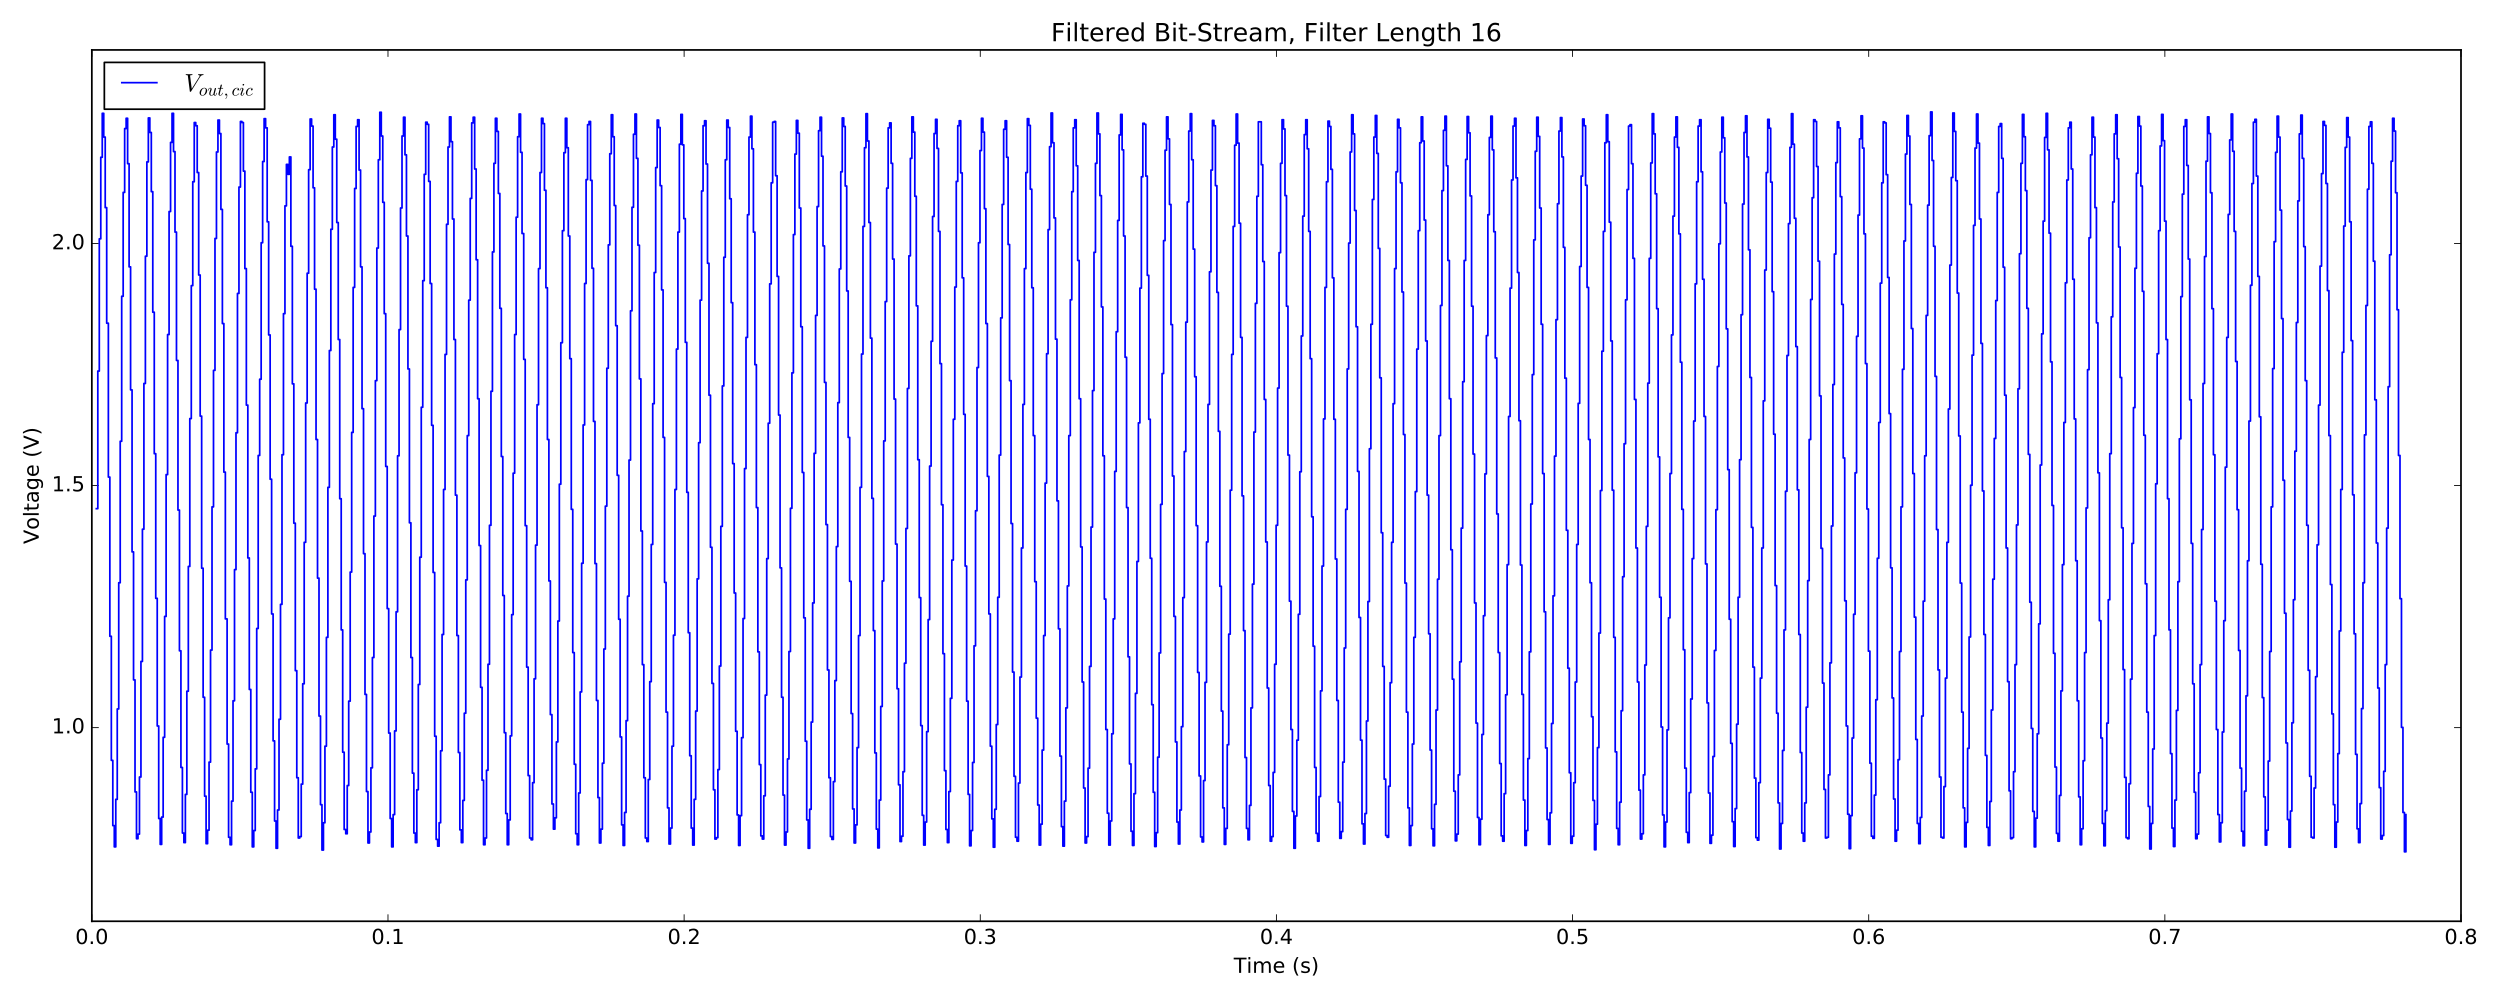 <?xml version="1.0" encoding="utf-8" standalone="no"?>
<!DOCTYPE svg PUBLIC "-//W3C//DTD SVG 1.1//EN"
  "http://www.w3.org/Graphics/SVG/1.1/DTD/svg11.dtd">
<!-- Created with matplotlib (http://matplotlib.org/) -->
<svg height="576pt" version="1.1" viewBox="0 0 1440 576" width="1440pt" xmlns="http://www.w3.org/2000/svg" xmlns:xlink="http://www.w3.org/1999/xlink">
 <defs>
  <style type="text/css">
*{stroke-linecap:butt;stroke-linejoin:round;stroke-miterlimit:100000;}
  </style>
 </defs>
 <g id="figure_1">
  <g id="patch_1">
   <path d="M 0 576 
L 1440 576 
L 1440 0 
L 0 0 
z
" style="fill:#ffffff;"/>
  </g>
  <g id="axes_1">
   <g id="patch_2">
    <path d="M 52.898 530.64 
L 1417.534 530.64 
L 1417.534 28.76 
L 52.898 28.76 
z
" style="fill:#ffffff;"/>
   </g>
   <g id="patch_3">
    <path d="M 1417.534 530.64 
L 1417.534 28.76 
" style="fill:none;stroke:#000000;stroke-linecap:square;stroke-linejoin:miter;"/>
   </g>
   <g id="patch_4">
    <path d="M 52.898 530.64 
L 52.898 28.76 
" style="fill:none;stroke:#000000;stroke-linecap:square;stroke-linejoin:miter;"/>
   </g>
   <g id="patch_5">
    <path d="M 52.898 530.64 
L 1417.534 530.64 
" style="fill:none;stroke:#000000;stroke-linecap:square;stroke-linejoin:miter;"/>
   </g>
   <g id="patch_6">
    <path d="M 52.898 28.76 
L 1417.534 28.76 
" style="fill:none;stroke:#000000;stroke-linecap:square;stroke-linejoin:miter;"/>
   </g>
   <g id="matplotlib.axis_1">
    <g id="xtick_1">
     <g id="line2d_1">
      <defs>
       <path d="M 0 0 
L 0 -4 
" id="m06f318b0ee" style="stroke:#000000;stroke-width:0.5;"/>
      </defs>
      <g>
       <use style="stroke:#000000;stroke-width:0.5;" x="52.898" xlink:href="#m06f318b0ee" y="530.64"/>
      </g>
     </g>
     <g id="line2d_2">
      <defs>
       <path d="M 0 0 
L 0 4 
" id="m3ef8df5fda" style="stroke:#000000;stroke-width:0.5;"/>
      </defs>
      <g>
       <use style="stroke:#000000;stroke-width:0.5;" x="52.898" xlink:href="#m3ef8df5fda" y="28.76"/>
      </g>
     </g>
     <g id="text_1">
      <!-- 0.0 -->
      <defs>
       <path d="M 31.781 66.406 
Q 24.172 66.406 20.328 58.906 
Q 16.5 51.422 16.5 36.375 
Q 16.5 21.391 20.328 13.891 
Q 24.172 6.391 31.781 6.391 
Q 39.453 6.391 43.281 13.891 
Q 47.125 21.391 47.125 36.375 
Q 47.125 51.422 43.281 58.906 
Q 39.453 66.406 31.781 66.406 
M 31.781 74.219 
Q 44.047 74.219 50.516 64.516 
Q 56.984 54.828 56.984 36.375 
Q 56.984 17.969 50.516 8.266 
Q 44.047 -1.422 31.781 -1.422 
Q 19.531 -1.422 13.062 8.266 
Q 6.594 17.969 6.594 36.375 
Q 6.594 54.828 13.062 64.516 
Q 19.531 74.219 31.781 74.219 
" id="BitstreamVeraSans-Roman-30"/>
       <path d="M 10.688 12.406 
L 21 12.406 
L 21 0 
L 10.688 0 
z
" id="BitstreamVeraSans-Roman-2e"/>
      </defs>
      <g transform="translate(43.356 543.758)scale(0.12 -0.12)">
       <use xlink:href="#BitstreamVeraSans-Roman-30"/>
       <use x="63.623" xlink:href="#BitstreamVeraSans-Roman-2e"/>
       <use x="95.41" xlink:href="#BitstreamVeraSans-Roman-30"/>
      </g>
     </g>
    </g>
    <g id="xtick_2">
     <g id="line2d_3">
      <g>
       <use style="stroke:#000000;stroke-width:0.5;" x="223.477" xlink:href="#m06f318b0ee" y="530.64"/>
      </g>
     </g>
     <g id="line2d_4">
      <g>
       <use style="stroke:#000000;stroke-width:0.5;" x="223.477" xlink:href="#m3ef8df5fda" y="28.76"/>
      </g>
     </g>
     <g id="text_2">
      <!-- 0.1 -->
      <defs>
       <path d="M 12.406 8.297 
L 28.516 8.297 
L 28.516 63.922 
L 10.984 60.406 
L 10.984 69.391 
L 28.422 72.906 
L 38.281 72.906 
L 38.281 8.297 
L 54.391 8.297 
L 54.391 0 
L 12.406 0 
z
" id="BitstreamVeraSans-Roman-31"/>
      </defs>
      <g transform="translate(213.935 543.758)scale(0.12 -0.12)">
       <use xlink:href="#BitstreamVeraSans-Roman-30"/>
       <use x="63.623" xlink:href="#BitstreamVeraSans-Roman-2e"/>
       <use x="95.41" xlink:href="#BitstreamVeraSans-Roman-31"/>
      </g>
     </g>
    </g>
    <g id="xtick_3">
     <g id="line2d_5">
      <g>
       <use style="stroke:#000000;stroke-width:0.5;" x="394.057" xlink:href="#m06f318b0ee" y="530.64"/>
      </g>
     </g>
     <g id="line2d_6">
      <g>
       <use style="stroke:#000000;stroke-width:0.5;" x="394.057" xlink:href="#m3ef8df5fda" y="28.76"/>
      </g>
     </g>
     <g id="text_3">
      <!-- 0.2 -->
      <defs>
       <path d="M 19.188 8.297 
L 53.609 8.297 
L 53.609 0 
L 7.328 0 
L 7.328 8.297 
Q 12.938 14.109 22.625 23.891 
Q 32.328 33.688 34.812 36.531 
Q 39.547 41.844 41.422 45.531 
Q 43.312 49.219 43.312 52.781 
Q 43.312 58.594 39.234 62.25 
Q 35.156 65.922 28.609 65.922 
Q 23.969 65.922 18.812 64.312 
Q 13.672 62.703 7.812 59.422 
L 7.812 69.391 
Q 13.766 71.781 18.938 73 
Q 24.125 74.219 28.422 74.219 
Q 39.75 74.219 46.484 68.547 
Q 53.219 62.891 53.219 53.422 
Q 53.219 48.922 51.531 44.891 
Q 49.859 40.875 45.406 35.406 
Q 44.188 33.984 37.641 27.219 
Q 31.109 20.453 19.188 8.297 
" id="BitstreamVeraSans-Roman-32"/>
      </defs>
      <g transform="translate(384.515 543.758)scale(0.12 -0.12)">
       <use xlink:href="#BitstreamVeraSans-Roman-30"/>
       <use x="63.623" xlink:href="#BitstreamVeraSans-Roman-2e"/>
       <use x="95.41" xlink:href="#BitstreamVeraSans-Roman-32"/>
      </g>
     </g>
    </g>
    <g id="xtick_4">
     <g id="line2d_7">
      <g>
       <use style="stroke:#000000;stroke-width:0.5;" x="564.636" xlink:href="#m06f318b0ee" y="530.64"/>
      </g>
     </g>
     <g id="line2d_8">
      <g>
       <use style="stroke:#000000;stroke-width:0.5;" x="564.636" xlink:href="#m3ef8df5fda" y="28.76"/>
      </g>
     </g>
     <g id="text_4">
      <!-- 0.3 -->
      <defs>
       <path d="M 40.578 39.312 
Q 47.656 37.797 51.625 33 
Q 55.609 28.219 55.609 21.188 
Q 55.609 10.406 48.188 4.484 
Q 40.766 -1.422 27.094 -1.422 
Q 22.516 -1.422 17.656 -0.516 
Q 12.797 0.391 7.625 2.203 
L 7.625 11.719 
Q 11.719 9.328 16.594 8.109 
Q 21.484 6.891 26.812 6.891 
Q 36.078 6.891 40.938 10.547 
Q 45.797 14.203 45.797 21.188 
Q 45.797 27.641 41.281 31.266 
Q 36.766 34.906 28.719 34.906 
L 20.219 34.906 
L 20.219 43.016 
L 29.109 43.016 
Q 36.375 43.016 40.234 45.922 
Q 44.094 48.828 44.094 54.297 
Q 44.094 59.906 40.109 62.906 
Q 36.141 65.922 28.719 65.922 
Q 24.656 65.922 20.016 65.031 
Q 15.375 64.156 9.812 62.312 
L 9.812 71.094 
Q 15.438 72.656 20.344 73.438 
Q 25.25 74.219 29.594 74.219 
Q 40.828 74.219 47.359 69.109 
Q 53.906 64.016 53.906 55.328 
Q 53.906 49.266 50.438 45.094 
Q 46.969 40.922 40.578 39.312 
" id="BitstreamVeraSans-Roman-33"/>
      </defs>
      <g transform="translate(555.094 543.758)scale(0.12 -0.12)">
       <use xlink:href="#BitstreamVeraSans-Roman-30"/>
       <use x="63.623" xlink:href="#BitstreamVeraSans-Roman-2e"/>
       <use x="95.41" xlink:href="#BitstreamVeraSans-Roman-33"/>
      </g>
     </g>
    </g>
    <g id="xtick_5">
     <g id="line2d_9">
      <g>
       <use style="stroke:#000000;stroke-width:0.5;" x="735.216" xlink:href="#m06f318b0ee" y="530.64"/>
      </g>
     </g>
     <g id="line2d_10">
      <g>
       <use style="stroke:#000000;stroke-width:0.5;" x="735.216" xlink:href="#m3ef8df5fda" y="28.76"/>
      </g>
     </g>
     <g id="text_5">
      <!-- 0.4 -->
      <defs>
       <path d="M 37.797 64.312 
L 12.891 25.391 
L 37.797 25.391 
z
M 35.203 72.906 
L 47.609 72.906 
L 47.609 25.391 
L 58.016 25.391 
L 58.016 17.188 
L 47.609 17.188 
L 47.609 0 
L 37.797 0 
L 37.797 17.188 
L 4.891 17.188 
L 4.891 26.703 
z
" id="BitstreamVeraSans-Roman-34"/>
      </defs>
      <g transform="translate(725.674 543.758)scale(0.12 -0.12)">
       <use xlink:href="#BitstreamVeraSans-Roman-30"/>
       <use x="63.623" xlink:href="#BitstreamVeraSans-Roman-2e"/>
       <use x="95.41" xlink:href="#BitstreamVeraSans-Roman-34"/>
      </g>
     </g>
    </g>
    <g id="xtick_6">
     <g id="line2d_11">
      <g>
       <use style="stroke:#000000;stroke-width:0.5;" x="905.795" xlink:href="#m06f318b0ee" y="530.64"/>
      </g>
     </g>
     <g id="line2d_12">
      <g>
       <use style="stroke:#000000;stroke-width:0.5;" x="905.795" xlink:href="#m3ef8df5fda" y="28.76"/>
      </g>
     </g>
     <g id="text_6">
      <!-- 0.5 -->
      <defs>
       <path d="M 10.797 72.906 
L 49.516 72.906 
L 49.516 64.594 
L 19.828 64.594 
L 19.828 46.734 
Q 21.969 47.469 24.109 47.828 
Q 26.266 48.188 28.422 48.188 
Q 40.625 48.188 47.75 41.5 
Q 54.891 34.812 54.891 23.391 
Q 54.891 11.625 47.562 5.094 
Q 40.234 -1.422 26.906 -1.422 
Q 22.312 -1.422 17.547 -0.641 
Q 12.797 0.141 7.719 1.703 
L 7.719 11.625 
Q 12.109 9.234 16.797 8.062 
Q 21.484 6.891 26.703 6.891 
Q 35.156 6.891 40.078 11.328 
Q 45.016 15.766 45.016 23.391 
Q 45.016 31 40.078 35.438 
Q 35.156 39.891 26.703 39.891 
Q 22.75 39.891 18.812 39.016 
Q 14.891 38.141 10.797 36.281 
z
" id="BitstreamVeraSans-Roman-35"/>
      </defs>
      <g transform="translate(896.253 543.758)scale(0.12 -0.12)">
       <use xlink:href="#BitstreamVeraSans-Roman-30"/>
       <use x="63.623" xlink:href="#BitstreamVeraSans-Roman-2e"/>
       <use x="95.41" xlink:href="#BitstreamVeraSans-Roman-35"/>
      </g>
     </g>
    </g>
    <g id="xtick_7">
     <g id="line2d_13">
      <g>
       <use style="stroke:#000000;stroke-width:0.5;" x="1076.375" xlink:href="#m06f318b0ee" y="530.64"/>
      </g>
     </g>
     <g id="line2d_14">
      <g>
       <use style="stroke:#000000;stroke-width:0.5;" x="1076.375" xlink:href="#m3ef8df5fda" y="28.76"/>
      </g>
     </g>
     <g id="text_7">
      <!-- 0.6 -->
      <defs>
       <path d="M 33.016 40.375 
Q 26.375 40.375 22.484 35.828 
Q 18.609 31.297 18.609 23.391 
Q 18.609 15.531 22.484 10.953 
Q 26.375 6.391 33.016 6.391 
Q 39.656 6.391 43.531 10.953 
Q 47.406 15.531 47.406 23.391 
Q 47.406 31.297 43.531 35.828 
Q 39.656 40.375 33.016 40.375 
M 52.594 71.297 
L 52.594 62.312 
Q 48.875 64.062 45.094 64.984 
Q 41.312 65.922 37.594 65.922 
Q 27.828 65.922 22.672 59.328 
Q 17.531 52.734 16.797 39.406 
Q 19.672 43.656 24.016 45.922 
Q 28.375 48.188 33.594 48.188 
Q 44.578 48.188 50.953 41.516 
Q 57.328 34.859 57.328 23.391 
Q 57.328 12.156 50.688 5.359 
Q 44.047 -1.422 33.016 -1.422 
Q 20.359 -1.422 13.672 8.266 
Q 6.984 17.969 6.984 36.375 
Q 6.984 53.656 15.188 63.938 
Q 23.391 74.219 37.203 74.219 
Q 40.922 74.219 44.703 73.484 
Q 48.484 72.75 52.594 71.297 
" id="BitstreamVeraSans-Roman-36"/>
      </defs>
      <g transform="translate(1066.833 543.758)scale(0.12 -0.12)">
       <use xlink:href="#BitstreamVeraSans-Roman-30"/>
       <use x="63.623" xlink:href="#BitstreamVeraSans-Roman-2e"/>
       <use x="95.41" xlink:href="#BitstreamVeraSans-Roman-36"/>
      </g>
     </g>
    </g>
    <g id="xtick_8">
     <g id="line2d_15">
      <g>
       <use style="stroke:#000000;stroke-width:0.5;" x="1246.954" xlink:href="#m06f318b0ee" y="530.64"/>
      </g>
     </g>
     <g id="line2d_16">
      <g>
       <use style="stroke:#000000;stroke-width:0.5;" x="1246.954" xlink:href="#m3ef8df5fda" y="28.76"/>
      </g>
     </g>
     <g id="text_8">
      <!-- 0.7 -->
      <defs>
       <path d="M 8.203 72.906 
L 55.078 72.906 
L 55.078 68.703 
L 28.609 0 
L 18.312 0 
L 43.219 64.594 
L 8.203 64.594 
z
" id="BitstreamVeraSans-Roman-37"/>
      </defs>
      <g transform="translate(1237.412 543.758)scale(0.12 -0.12)">
       <use xlink:href="#BitstreamVeraSans-Roman-30"/>
       <use x="63.623" xlink:href="#BitstreamVeraSans-Roman-2e"/>
       <use x="95.41" xlink:href="#BitstreamVeraSans-Roman-37"/>
      </g>
     </g>
    </g>
    <g id="xtick_9">
     <g id="line2d_17">
      <g>
       <use style="stroke:#000000;stroke-width:0.5;" x="1417.534" xlink:href="#m06f318b0ee" y="530.64"/>
      </g>
     </g>
     <g id="line2d_18">
      <g>
       <use style="stroke:#000000;stroke-width:0.5;" x="1417.534" xlink:href="#m3ef8df5fda" y="28.76"/>
      </g>
     </g>
     <g id="text_9">
      <!-- 0.8 -->
      <defs>
       <path d="M 31.781 34.625 
Q 24.75 34.625 20.719 30.859 
Q 16.703 27.094 16.703 20.516 
Q 16.703 13.922 20.719 10.156 
Q 24.75 6.391 31.781 6.391 
Q 38.812 6.391 42.859 10.172 
Q 46.922 13.969 46.922 20.516 
Q 46.922 27.094 42.891 30.859 
Q 38.875 34.625 31.781 34.625 
M 21.922 38.812 
Q 15.578 40.375 12.031 44.719 
Q 8.5 49.078 8.5 55.328 
Q 8.5 64.062 14.719 69.141 
Q 20.953 74.219 31.781 74.219 
Q 42.672 74.219 48.875 69.141 
Q 55.078 64.062 55.078 55.328 
Q 55.078 49.078 51.531 44.719 
Q 48 40.375 41.703 38.812 
Q 48.828 37.156 52.797 32.312 
Q 56.781 27.484 56.781 20.516 
Q 56.781 9.906 50.312 4.234 
Q 43.844 -1.422 31.781 -1.422 
Q 19.734 -1.422 13.25 4.234 
Q 6.781 9.906 6.781 20.516 
Q 6.781 27.484 10.781 32.312 
Q 14.797 37.156 21.922 38.812 
M 18.312 54.391 
Q 18.312 48.734 21.844 45.562 
Q 25.391 42.391 31.781 42.391 
Q 38.141 42.391 41.719 45.562 
Q 45.312 48.734 45.312 54.391 
Q 45.312 60.062 41.719 63.234 
Q 38.141 66.406 31.781 66.406 
Q 25.391 66.406 21.844 63.234 
Q 18.312 60.062 18.312 54.391 
" id="BitstreamVeraSans-Roman-38"/>
      </defs>
      <g transform="translate(1407.992 543.758)scale(0.12 -0.12)">
       <use xlink:href="#BitstreamVeraSans-Roman-30"/>
       <use x="63.623" xlink:href="#BitstreamVeraSans-Roman-2e"/>
       <use x="95.41" xlink:href="#BitstreamVeraSans-Roman-38"/>
      </g>
     </g>
    </g>
    <g id="text_10">
     <!-- Time (s) -->
     <defs>
      <path d="M 52 44.188 
Q 55.375 50.25 60.062 53.125 
Q 64.75 56 71.094 56 
Q 79.641 56 84.281 50.016 
Q 88.922 44.047 88.922 33.016 
L 88.922 0 
L 79.891 0 
L 79.891 32.719 
Q 79.891 40.578 77.094 44.375 
Q 74.312 48.188 68.609 48.188 
Q 61.625 48.188 57.562 43.547 
Q 53.516 38.922 53.516 30.906 
L 53.516 0 
L 44.484 0 
L 44.484 32.719 
Q 44.484 40.625 41.703 44.406 
Q 38.922 48.188 33.109 48.188 
Q 26.219 48.188 22.156 43.531 
Q 18.109 38.875 18.109 30.906 
L 18.109 0 
L 9.078 0 
L 9.078 54.688 
L 18.109 54.688 
L 18.109 46.188 
Q 21.188 51.219 25.484 53.609 
Q 29.781 56 35.688 56 
Q 41.656 56 45.828 52.969 
Q 50 49.953 52 44.188 
" id="BitstreamVeraSans-Roman-6d"/>
      <path d="M -0.297 72.906 
L 61.375 72.906 
L 61.375 64.594 
L 35.5 64.594 
L 35.5 0 
L 25.594 0 
L 25.594 64.594 
L -0.297 64.594 
z
" id="BitstreamVeraSans-Roman-54"/>
      <path d="M 31 75.875 
Q 24.469 64.656 21.281 53.656 
Q 18.109 42.672 18.109 31.391 
Q 18.109 20.125 21.312 9.062 
Q 24.516 -2 31 -13.188 
L 23.188 -13.188 
Q 15.875 -1.703 12.234 9.375 
Q 8.594 20.453 8.594 31.391 
Q 8.594 42.281 12.203 53.312 
Q 15.828 64.359 23.188 75.875 
z
" id="BitstreamVeraSans-Roman-28"/>
      <path d="M 8.016 75.875 
L 15.828 75.875 
Q 23.141 64.359 26.781 53.312 
Q 30.422 42.281 30.422 31.391 
Q 30.422 20.453 26.781 9.375 
Q 23.141 -1.703 15.828 -13.188 
L 8.016 -13.188 
Q 14.5 -2 17.703 9.062 
Q 20.906 20.125 20.906 31.391 
Q 20.906 42.672 17.703 53.656 
Q 14.5 64.656 8.016 75.875 
" id="BitstreamVeraSans-Roman-29"/>
      <path d="M 56.203 29.594 
L 56.203 25.203 
L 14.891 25.203 
Q 15.484 15.922 20.484 11.062 
Q 25.484 6.203 34.422 6.203 
Q 39.594 6.203 44.453 7.469 
Q 49.312 8.734 54.109 11.281 
L 54.109 2.781 
Q 49.266 0.734 44.188 -0.344 
Q 39.109 -1.422 33.891 -1.422 
Q 20.797 -1.422 13.156 6.188 
Q 5.516 13.812 5.516 26.812 
Q 5.516 40.234 12.766 48.109 
Q 20.016 56 32.328 56 
Q 43.359 56 49.781 48.891 
Q 56.203 41.797 56.203 29.594 
M 47.219 32.234 
Q 47.125 39.594 43.094 43.984 
Q 39.062 48.391 32.422 48.391 
Q 24.906 48.391 20.391 44.141 
Q 15.875 39.891 15.188 32.172 
z
" id="BitstreamVeraSans-Roman-65"/>
      <path d="M 9.422 54.688 
L 18.406 54.688 
L 18.406 0 
L 9.422 0 
z
M 9.422 75.984 
L 18.406 75.984 
L 18.406 64.594 
L 9.422 64.594 
z
" id="BitstreamVeraSans-Roman-69"/>
      <path d="M 44.281 53.078 
L 44.281 44.578 
Q 40.484 46.531 36.375 47.5 
Q 32.281 48.484 27.875 48.484 
Q 21.188 48.484 17.844 46.438 
Q 14.5 44.391 14.5 40.281 
Q 14.5 37.156 16.891 35.375 
Q 19.281 33.594 26.516 31.984 
L 29.594 31.297 
Q 39.156 29.25 43.188 25.516 
Q 47.219 21.781 47.219 15.094 
Q 47.219 7.469 41.188 3.016 
Q 35.156 -1.422 24.609 -1.422 
Q 20.219 -1.422 15.453 -0.562 
Q 10.688 0.297 5.422 2 
L 5.422 11.281 
Q 10.406 8.688 15.234 7.391 
Q 20.062 6.109 24.812 6.109 
Q 31.156 6.109 34.562 8.281 
Q 37.984 10.453 37.984 14.406 
Q 37.984 18.062 35.516 20.016 
Q 33.062 21.969 24.703 23.781 
L 21.578 24.516 
Q 13.234 26.266 9.516 29.906 
Q 5.812 33.547 5.812 39.891 
Q 5.812 47.609 11.281 51.797 
Q 16.75 56 26.812 56 
Q 31.781 56 36.172 55.266 
Q 40.578 54.547 44.281 53.078 
" id="BitstreamVeraSans-Roman-73"/>
      <path id="BitstreamVeraSans-Roman-20"/>
     </defs>
     <g transform="translate(710.636 560.372)scale(0.12 -0.12)">
      <use xlink:href="#BitstreamVeraSans-Roman-54"/>
      <use x="61.037" xlink:href="#BitstreamVeraSans-Roman-69"/>
      <use x="88.82" xlink:href="#BitstreamVeraSans-Roman-6d"/>
      <use x="186.232" xlink:href="#BitstreamVeraSans-Roman-65"/>
      <use x="247.756" xlink:href="#BitstreamVeraSans-Roman-20"/>
      <use x="279.543" xlink:href="#BitstreamVeraSans-Roman-28"/>
      <use x="318.557" xlink:href="#BitstreamVeraSans-Roman-73"/>
      <use x="370.656" xlink:href="#BitstreamVeraSans-Roman-29"/>
     </g>
    </g>
   </g>
   <g id="matplotlib.axis_2">
    <g id="ytick_1">
     <g id="line2d_19">
      <defs>
       <path d="M 0 0 
L 4 0 
" id="m12278b728c" style="stroke:#000000;stroke-width:0.5;"/>
      </defs>
      <g>
       <use style="stroke:#000000;stroke-width:0.5;" x="52.898" xlink:href="#m12278b728c" y="419.111"/>
      </g>
     </g>
     <g id="line2d_20">
      <defs>
       <path d="M 0 0 
L -4 0 
" id="m914f531408" style="stroke:#000000;stroke-width:0.5;"/>
      </defs>
      <g>
       <use style="stroke:#000000;stroke-width:0.5;" x="1417.534" xlink:href="#m914f531408" y="419.111"/>
      </g>
     </g>
     <g id="text_11">
      <!-- 1.0 -->
      <g transform="translate(29.814 422.422)scale(0.12 -0.12)">
       <use xlink:href="#BitstreamVeraSans-Roman-31"/>
       <use x="63.623" xlink:href="#BitstreamVeraSans-Roman-2e"/>
       <use x="95.41" xlink:href="#BitstreamVeraSans-Roman-30"/>
      </g>
     </g>
    </g>
    <g id="ytick_2">
     <g id="line2d_21">
      <g>
       <use style="stroke:#000000;stroke-width:0.5;" x="52.898" xlink:href="#m12278b728c" y="279.7"/>
      </g>
     </g>
     <g id="line2d_22">
      <g>
       <use style="stroke:#000000;stroke-width:0.5;" x="1417.534" xlink:href="#m914f531408" y="279.7"/>
      </g>
     </g>
     <g id="text_12">
      <!-- 1.5 -->
      <g transform="translate(29.814 283.011)scale(0.12 -0.12)">
       <use xlink:href="#BitstreamVeraSans-Roman-31"/>
       <use x="63.623" xlink:href="#BitstreamVeraSans-Roman-2e"/>
       <use x="95.41" xlink:href="#BitstreamVeraSans-Roman-35"/>
      </g>
     </g>
    </g>
    <g id="ytick_3">
     <g id="line2d_23">
      <g>
       <use style="stroke:#000000;stroke-width:0.5;" x="52.898" xlink:href="#m12278b728c" y="140.289"/>
      </g>
     </g>
     <g id="line2d_24">
      <g>
       <use style="stroke:#000000;stroke-width:0.5;" x="1417.534" xlink:href="#m914f531408" y="140.289"/>
      </g>
     </g>
     <g id="text_13">
      <!-- 2.0 -->
      <g transform="translate(29.814 143.6)scale(0.12 -0.12)">
       <use xlink:href="#BitstreamVeraSans-Roman-32"/>
       <use x="63.623" xlink:href="#BitstreamVeraSans-Roman-2e"/>
       <use x="95.41" xlink:href="#BitstreamVeraSans-Roman-30"/>
      </g>
     </g>
    </g>
    <g id="text_14">
     <!-- Voltage (V) -->
     <defs>
      <path d="M 18.312 70.219 
L 18.312 54.688 
L 36.812 54.688 
L 36.812 47.703 
L 18.312 47.703 
L 18.312 18.016 
Q 18.312 11.328 20.141 9.422 
Q 21.969 7.516 27.594 7.516 
L 36.812 7.516 
L 36.812 0 
L 27.594 0 
Q 17.188 0 13.234 3.875 
Q 9.281 7.766 9.281 18.016 
L 9.281 47.703 
L 2.688 47.703 
L 2.688 54.688 
L 9.281 54.688 
L 9.281 70.219 
z
" id="BitstreamVeraSans-Roman-74"/>
      <path d="M 30.609 48.391 
Q 23.391 48.391 19.188 42.75 
Q 14.984 37.109 14.984 27.297 
Q 14.984 17.484 19.156 11.844 
Q 23.344 6.203 30.609 6.203 
Q 37.797 6.203 41.984 11.859 
Q 46.188 17.531 46.188 27.297 
Q 46.188 37.016 41.984 42.703 
Q 37.797 48.391 30.609 48.391 
M 30.609 56 
Q 42.328 56 49.016 48.375 
Q 55.719 40.766 55.719 27.297 
Q 55.719 13.875 49.016 6.219 
Q 42.328 -1.422 30.609 -1.422 
Q 18.844 -1.422 12.172 6.219 
Q 5.516 13.875 5.516 27.297 
Q 5.516 40.766 12.172 48.375 
Q 18.844 56 30.609 56 
" id="BitstreamVeraSans-Roman-6f"/>
      <path d="M 28.609 0 
L 0.781 72.906 
L 11.078 72.906 
L 34.188 11.531 
L 57.328 72.906 
L 67.578 72.906 
L 39.797 0 
z
" id="BitstreamVeraSans-Roman-56"/>
      <path d="M 34.281 27.484 
Q 23.391 27.484 19.188 25 
Q 14.984 22.516 14.984 16.5 
Q 14.984 11.719 18.141 8.906 
Q 21.297 6.109 26.703 6.109 
Q 34.188 6.109 38.703 11.406 
Q 43.219 16.703 43.219 25.484 
L 43.219 27.484 
z
M 52.203 31.203 
L 52.203 0 
L 43.219 0 
L 43.219 8.297 
Q 40.141 3.328 35.547 0.953 
Q 30.953 -1.422 24.312 -1.422 
Q 15.922 -1.422 10.953 3.297 
Q 6 8.016 6 15.922 
Q 6 25.141 12.172 29.828 
Q 18.359 34.516 30.609 34.516 
L 43.219 34.516 
L 43.219 35.406 
Q 43.219 41.609 39.141 45 
Q 35.062 48.391 27.688 48.391 
Q 23 48.391 18.547 47.266 
Q 14.109 46.141 10.016 43.891 
L 10.016 52.203 
Q 14.938 54.109 19.578 55.047 
Q 24.219 56 28.609 56 
Q 40.484 56 46.344 49.844 
Q 52.203 43.703 52.203 31.203 
" id="BitstreamVeraSans-Roman-61"/>
      <path d="M 45.406 27.984 
Q 45.406 37.75 41.375 43.109 
Q 37.359 48.484 30.078 48.484 
Q 22.859 48.484 18.828 43.109 
Q 14.797 37.75 14.797 27.984 
Q 14.797 18.266 18.828 12.891 
Q 22.859 7.516 30.078 7.516 
Q 37.359 7.516 41.375 12.891 
Q 45.406 18.266 45.406 27.984 
M 54.391 6.781 
Q 54.391 -7.172 48.188 -13.984 
Q 42 -20.797 29.203 -20.797 
Q 24.469 -20.797 20.266 -20.094 
Q 16.062 -19.391 12.109 -17.922 
L 12.109 -9.188 
Q 16.062 -11.328 19.922 -12.344 
Q 23.781 -13.375 27.781 -13.375 
Q 36.625 -13.375 41.016 -8.766 
Q 45.406 -4.156 45.406 5.172 
L 45.406 9.625 
Q 42.625 4.781 38.281 2.391 
Q 33.938 0 27.875 0 
Q 17.828 0 11.672 7.656 
Q 5.516 15.328 5.516 27.984 
Q 5.516 40.672 11.672 48.328 
Q 17.828 56 27.875 56 
Q 33.938 56 38.281 53.609 
Q 42.625 51.219 45.406 46.391 
L 45.406 54.688 
L 54.391 54.688 
z
" id="BitstreamVeraSans-Roman-67"/>
      <path d="M 9.422 75.984 
L 18.406 75.984 
L 18.406 0 
L 9.422 0 
z
" id="BitstreamVeraSans-Roman-6c"/>
     </defs>
     <g transform="translate(22.318 313.359)rotate(-90.0)scale(0.12 -0.12)">
      <use xlink:href="#BitstreamVeraSans-Roman-56"/>
      <use x="68.299" xlink:href="#BitstreamVeraSans-Roman-6f"/>
      <use x="129.48" xlink:href="#BitstreamVeraSans-Roman-6c"/>
      <use x="157.264" xlink:href="#BitstreamVeraSans-Roman-74"/>
      <use x="196.473" xlink:href="#BitstreamVeraSans-Roman-61"/>
      <use x="257.752" xlink:href="#BitstreamVeraSans-Roman-67"/>
      <use x="321.229" xlink:href="#BitstreamVeraSans-Roman-65"/>
      <use x="382.752" xlink:href="#BitstreamVeraSans-Roman-20"/>
      <use x="414.539" xlink:href="#BitstreamVeraSans-Roman-28"/>
      <use x="453.553" xlink:href="#BitstreamVeraSans-Roman-56"/>
      <use x="521.961" xlink:href="#BitstreamVeraSans-Roman-29"/>
     </g>
    </g>
   </g>
   <g id="text_15">
    <!-- Filtered Bit-Stream, Filter Length 16 -->
    <defs>
     <path d="M 4.891 31.391 
L 31.203 31.391 
L 31.203 23.391 
L 4.891 23.391 
z
" id="BitstreamVeraSans-Roman-2d"/>
     <path d="M 41.109 46.297 
Q 39.594 47.172 37.812 47.578 
Q 36.031 48 33.891 48 
Q 26.266 48 22.188 43.047 
Q 18.109 38.094 18.109 28.812 
L 18.109 0 
L 9.078 0 
L 9.078 54.688 
L 18.109 54.688 
L 18.109 46.188 
Q 20.953 51.172 25.484 53.578 
Q 30.031 56 36.531 56 
Q 37.453 56 38.578 55.875 
Q 39.703 55.766 41.062 55.516 
z
" id="BitstreamVeraSans-Roman-72"/>
     <path d="M 54.891 33.016 
L 54.891 0 
L 45.906 0 
L 45.906 32.719 
Q 45.906 40.484 42.875 44.328 
Q 39.844 48.188 33.797 48.188 
Q 26.516 48.188 22.312 43.547 
Q 18.109 38.922 18.109 30.906 
L 18.109 0 
L 9.078 0 
L 9.078 54.688 
L 18.109 54.688 
L 18.109 46.188 
Q 21.344 51.125 25.703 53.562 
Q 30.078 56 35.797 56 
Q 45.219 56 50.047 50.172 
Q 54.891 44.344 54.891 33.016 
" id="BitstreamVeraSans-Roman-6e"/>
     <path d="M 9.812 72.906 
L 51.703 72.906 
L 51.703 64.594 
L 19.672 64.594 
L 19.672 43.109 
L 48.578 43.109 
L 48.578 34.812 
L 19.672 34.812 
L 19.672 0 
L 9.812 0 
z
" id="BitstreamVeraSans-Roman-46"/>
     <path d="M 9.812 72.906 
L 19.672 72.906 
L 19.672 8.297 
L 55.172 8.297 
L 55.172 0 
L 9.812 0 
z
" id="BitstreamVeraSans-Roman-4c"/>
     <path d="M 19.672 34.812 
L 19.672 8.109 
L 35.5 8.109 
Q 43.453 8.109 47.281 11.406 
Q 51.125 14.703 51.125 21.484 
Q 51.125 28.328 47.281 31.562 
Q 43.453 34.812 35.5 34.812 
z
M 19.672 64.797 
L 19.672 42.828 
L 34.281 42.828 
Q 41.5 42.828 45.031 45.531 
Q 48.578 48.25 48.578 53.812 
Q 48.578 59.328 45.031 62.062 
Q 41.5 64.797 34.281 64.797 
z
M 9.812 72.906 
L 35.016 72.906 
Q 46.297 72.906 52.391 68.219 
Q 58.5 63.531 58.5 54.891 
Q 58.5 48.188 55.375 44.234 
Q 52.25 40.281 46.188 39.312 
Q 53.469 37.75 57.5 32.781 
Q 61.531 27.828 61.531 20.406 
Q 61.531 10.641 54.891 5.312 
Q 48.25 0 35.984 0 
L 9.812 0 
z
" id="BitstreamVeraSans-Roman-42"/>
     <path d="M 11.719 12.406 
L 22.016 12.406 
L 22.016 4 
L 14.016 -11.625 
L 7.719 -11.625 
L 11.719 4 
z
" id="BitstreamVeraSans-Roman-2c"/>
     <path d="M 54.891 33.016 
L 54.891 0 
L 45.906 0 
L 45.906 32.719 
Q 45.906 40.484 42.875 44.328 
Q 39.844 48.188 33.797 48.188 
Q 26.516 48.188 22.312 43.547 
Q 18.109 38.922 18.109 30.906 
L 18.109 0 
L 9.078 0 
L 9.078 75.984 
L 18.109 75.984 
L 18.109 46.188 
Q 21.344 51.125 25.703 53.562 
Q 30.078 56 35.797 56 
Q 45.219 56 50.047 50.172 
Q 54.891 44.344 54.891 33.016 
" id="BitstreamVeraSans-Roman-68"/>
     <path d="M 45.406 46.391 
L 45.406 75.984 
L 54.391 75.984 
L 54.391 0 
L 45.406 0 
L 45.406 8.203 
Q 42.578 3.328 38.25 0.953 
Q 33.938 -1.422 27.875 -1.422 
Q 17.969 -1.422 11.734 6.484 
Q 5.516 14.406 5.516 27.297 
Q 5.516 40.188 11.734 48.094 
Q 17.969 56 27.875 56 
Q 33.938 56 38.25 53.625 
Q 42.578 51.266 45.406 46.391 
M 14.797 27.297 
Q 14.797 17.391 18.875 11.75 
Q 22.953 6.109 30.078 6.109 
Q 37.203 6.109 41.297 11.75 
Q 45.406 17.391 45.406 27.297 
Q 45.406 37.203 41.297 42.844 
Q 37.203 48.484 30.078 48.484 
Q 22.953 48.484 18.875 42.844 
Q 14.797 37.203 14.797 27.297 
" id="BitstreamVeraSans-Roman-64"/>
     <path d="M 53.516 70.516 
L 53.516 60.891 
Q 47.906 63.578 42.922 64.891 
Q 37.938 66.219 33.297 66.219 
Q 25.25 66.219 20.875 63.094 
Q 16.5 59.969 16.5 54.203 
Q 16.5 49.359 19.406 46.891 
Q 22.312 44.438 30.422 42.922 
L 36.375 41.703 
Q 47.406 39.594 52.656 34.297 
Q 57.906 29 57.906 20.125 
Q 57.906 9.516 50.797 4.047 
Q 43.703 -1.422 29.984 -1.422 
Q 24.812 -1.422 18.969 -0.25 
Q 13.141 0.922 6.891 3.219 
L 6.891 13.375 
Q 12.891 10.016 18.656 8.297 
Q 24.422 6.594 29.984 6.594 
Q 38.422 6.594 43.016 9.906 
Q 47.609 13.234 47.609 19.391 
Q 47.609 24.75 44.312 27.781 
Q 41.016 30.812 33.5 32.328 
L 27.484 33.5 
Q 16.453 35.688 11.516 40.375 
Q 6.594 45.062 6.594 53.422 
Q 6.594 63.094 13.406 68.656 
Q 20.219 74.219 32.172 74.219 
Q 37.312 74.219 42.625 73.281 
Q 47.953 72.359 53.516 70.516 
" id="BitstreamVeraSans-Roman-53"/>
    </defs>
    <g transform="translate(605.393 23.76)scale(0.144 -0.144)">
     <use xlink:href="#BitstreamVeraSans-Roman-46"/>
     <use x="57.41" xlink:href="#BitstreamVeraSans-Roman-69"/>
     <use x="85.193" xlink:href="#BitstreamVeraSans-Roman-6c"/>
     <use x="112.977" xlink:href="#BitstreamVeraSans-Roman-74"/>
     <use x="152.186" xlink:href="#BitstreamVeraSans-Roman-65"/>
     <use x="213.709" xlink:href="#BitstreamVeraSans-Roman-72"/>
     <use x="254.791" xlink:href="#BitstreamVeraSans-Roman-65"/>
     <use x="316.314" xlink:href="#BitstreamVeraSans-Roman-64"/>
     <use x="379.791" xlink:href="#BitstreamVeraSans-Roman-20"/>
     <use x="411.578" xlink:href="#BitstreamVeraSans-Roman-42"/>
     <use x="480.182" xlink:href="#BitstreamVeraSans-Roman-69"/>
     <use x="507.965" xlink:href="#BitstreamVeraSans-Roman-74"/>
     <use x="547.174" xlink:href="#BitstreamVeraSans-Roman-2d"/>
     <use x="583.258" xlink:href="#BitstreamVeraSans-Roman-53"/>
     <use x="646.734" xlink:href="#BitstreamVeraSans-Roman-74"/>
     <use x="685.943" xlink:href="#BitstreamVeraSans-Roman-72"/>
     <use x="727.025" xlink:href="#BitstreamVeraSans-Roman-65"/>
     <use x="788.549" xlink:href="#BitstreamVeraSans-Roman-61"/>
     <use x="849.828" xlink:href="#BitstreamVeraSans-Roman-6d"/>
     <use x="947.24" xlink:href="#BitstreamVeraSans-Roman-2c"/>
     <use x="979.027" xlink:href="#BitstreamVeraSans-Roman-20"/>
     <use x="1010.814" xlink:href="#BitstreamVeraSans-Roman-46"/>
     <use x="1068.225" xlink:href="#BitstreamVeraSans-Roman-69"/>
     <use x="1096.008" xlink:href="#BitstreamVeraSans-Roman-6c"/>
     <use x="1123.791" xlink:href="#BitstreamVeraSans-Roman-74"/>
     <use x="1163.0" xlink:href="#BitstreamVeraSans-Roman-65"/>
     <use x="1224.523" xlink:href="#BitstreamVeraSans-Roman-72"/>
     <use x="1265.637" xlink:href="#BitstreamVeraSans-Roman-20"/>
     <use x="1297.424" xlink:href="#BitstreamVeraSans-Roman-4c"/>
     <use x="1353.121" xlink:href="#BitstreamVeraSans-Roman-65"/>
     <use x="1414.645" xlink:href="#BitstreamVeraSans-Roman-6e"/>
     <use x="1478.023" xlink:href="#BitstreamVeraSans-Roman-67"/>
     <use x="1541.5" xlink:href="#BitstreamVeraSans-Roman-74"/>
     <use x="1580.709" xlink:href="#BitstreamVeraSans-Roman-68"/>
     <use x="1644.088" xlink:href="#BitstreamVeraSans-Roman-20"/>
     <use x="1675.875" xlink:href="#BitstreamVeraSans-Roman-31"/>
     <use x="1739.498" xlink:href="#BitstreamVeraSans-Roman-36"/>
    </g>
   </g>
   <g id="line2d_25">
    <path clip-path="url(#p6ea9d72e20)" d="M 55.489 292.974 
L 56.342 292.974 
L 56.342 213.738 
L 57.194 213.738 
L 57.194 137.566 
L 58.047 137.566 
L 58.047 90.596 
L 58.9 90.596 
L 58.9 65.274 
L 59.753 65.274 
L 59.753 78.956 
L 60.606 78.956 
L 60.606 119.595 
L 61.459 119.595 
L 61.459 186.169 
L 62.419 186.169 
L 62.419 274.799 
L 63.272 274.799 
L 63.272 366.492 
L 64.125 366.492 
L 64.125 437.967 
L 64.978 437.967 
L 64.978 475.543 
L 65.831 475.543 
L 65.831 487.796 
L 66.684 487.796 
L 66.684 460.431 
L 67.537 460.431 
L 67.537 408.356 
L 68.39 408.356 
L 68.39 335.655 
L 69.242 335.655 
L 69.242 254.173 
L 70.095 254.173 
L 70.095 170.649 
L 70.948 170.649 
L 70.948 110.814 
L 71.801 110.814 
L 71.801 74.055 
L 72.654 74.055 
L 72.654 68.133 
L 73.507 68.133 
L 73.507 94.272 
L 74.36 94.272 
L 74.36 153.699 
L 75.213 153.699 
L 75.213 224.562 
L 76.066 224.562 
L 76.066 317.888 
L 76.919 317.888 
L 76.919 391.61 
L 77.771 391.61 
L 77.771 456.142 
L 78.624 456.142 
L 78.624 483.099 
L 79.477 483.099 
L 79.477 480.444 
L 80.33 480.444 
L 80.33 447.565 
L 81.183 447.565 
L 81.183 380.991 
L 82.036 380.991 
L 82.036 304.819 
L 82.889 304.819 
L 82.889 220.886 
L 83.742 220.886 
L 83.742 147.573 
L 84.595 147.573 
L 84.595 93.251 
L 85.447 93.251 
L 85.447 67.929 
L 86.3 67.929 
L 86.3 76.301 
L 87.153 76.301 
L 87.153 110.405 
L 88.006 110.405 
L 88.006 179.839 
L 88.859 179.839 
L 88.859 261.321 
L 89.712 261.321 
L 89.712 344.641 
L 90.565 344.641 
L 90.565 418.158 
L 91.418 418.158 
L 91.418 471.458 
L 92.271 471.458 
L 92.271 486.366 
L 93.124 486.366 
L 93.124 470.641 
L 93.976 470.641 
L 93.976 424.693 
L 94.829 424.693 
L 94.829 355.056 
L 95.682 355.056 
L 95.682 273.369 
L 96.535 273.369 
L 96.535 192.704 
L 97.388 192.704 
L 97.388 121.841 
L 98.241 121.841 
L 98.241 82.019 
L 99.094 82.019 
L 99.094 65.274 
L 99.947 65.274 
L 99.947 87.329 
L 100.8 87.329 
L 100.8 133.686 
L 101.653 133.686 
L 101.653 207.612 
L 102.505 207.612 
L 102.505 293.791 
L 103.358 293.791 
L 103.358 374.864 
L 104.211 374.864 
L 104.211 442.051 
L 105.064 442.051 
L 105.064 479.831 
L 105.917 479.831 
L 105.917 485.345 
L 106.77 485.345 
L 106.77 457.572 
L 107.623 457.572 
L 107.623 398.145 
L 108.476 398.145 
L 108.476 326.261 
L 109.329 326.261 
L 109.329 241.103 
L 110.182 241.103 
L 110.182 164.522 
L 111.034 164.522 
L 111.034 104.687 
L 111.887 104.687 
L 111.887 70.583 
L 112.74 70.583 
L 112.74 72.421 
L 113.593 72.421 
L 113.593 99.378 
L 114.446 99.378 
L 114.446 158.396 
L 115.299 158.396 
L 115.299 239.674 
L 116.152 239.674 
L 116.152 327.282 
L 117.005 327.282 
L 117.005 401.617 
L 117.858 401.617 
L 117.858 458.593 
L 118.71 458.593 
L 118.71 485.958 
L 119.563 485.958 
L 119.563 478.197 
L 120.416 478.197 
L 120.416 438.988 
L 121.269 438.988 
L 121.269 374.456 
L 122.122 374.456 
L 122.122 291.953 
L 122.975 291.953 
L 122.975 213.33 
L 123.828 213.33 
L 123.828 137.362 
L 124.681 137.362 
L 124.681 87.533 
L 125.534 87.533 
L 125.534 69.154 
L 126.387 69.154 
L 126.387 76.914 
L 127.239 76.914 
L 127.239 120.616 
L 128.092 120.616 
L 128.092 186.374 
L 128.945 186.374 
L 128.945 271.94 
L 129.798 271.94 
L 129.798 356.485 
L 130.811 356.485 
L 130.811 428.573 
L 131.664 428.573 
L 131.664 482.282 
L 132.517 482.282 
L 132.517 486.57 
L 133.37 486.57 
L 133.37 461.452 
L 134.223 461.452 
L 134.223 403.659 
L 135.076 403.659 
L 135.076 328.099 
L 135.929 328.099 
L 135.929 249.272 
L 136.782 249.272 
L 136.782 169.015 
L 137.635 169.015 
L 137.635 107.751 
L 138.487 107.751 
L 138.487 69.971 
L 139.34 69.971 
L 139.34 70.583 
L 140.193 70.583 
L 140.193 98.561 
L 141.046 98.561 
L 141.046 154.72 
L 141.899 154.72 
L 141.899 233.343 
L 142.752 233.343 
L 142.752 321.36 
L 143.605 321.36 
L 143.605 397.124 
L 144.458 397.124 
L 144.458 456.346 
L 145.311 456.346 
L 145.311 487.796 
L 146.164 487.796 
L 146.164 478.402 
L 147.016 478.402 
L 147.016 442.868 
L 147.869 442.868 
L 147.869 361.999 
L 148.722 361.999 
L 148.722 262.342 
L 149.575 262.342 
L 149.575 218.435 
L 150.428 218.435 
L 150.428 139.812 
L 151.281 139.812 
L 151.281 93.047 
L 152.134 93.047 
L 152.134 68.337 
L 152.987 68.337 
L 152.987 73.647 
L 153.893 73.647 
L 153.893 127.764 
L 154.745 127.764 
L 154.745 192.908 
L 155.598 192.908 
L 155.598 276.024 
L 156.451 276.024 
L 156.451 353.626 
L 157.304 353.626 
L 157.304 426.735 
L 158.157 426.735 
L 158.157 472.888 
L 159.01 472.888 
L 159.01 488.612 
L 159.863 488.612 
L 159.863 466.557 
L 160.716 466.557 
L 160.716 414.278 
L 161.569 414.278 
L 161.569 348.112 
L 162.422 348.112 
L 162.422 261.933 
L 163.274 261.933 
L 163.274 180.655 
L 164.127 180.655 
L 164.127 118.574 
L 164.98 118.574 
L 164.98 94.681 
L 165.833 94.681 
L 165.833 100.399 
L 166.686 100.399 
L 166.686 90.392 
L 167.541 90.392 
L 167.541 141.855 
L 168.392 141.855 
L 168.392 221.09 
L 169.245 221.09 
L 169.245 301.347 
L 170.099 301.347 
L 170.099 386.3 
L 170.95 386.3 
L 170.95 447.974 
L 171.803 447.974 
L 171.803 482.69 
L 172.656 482.69 
L 172.656 481.873 
L 173.509 481.873 
L 173.509 451.649 
L 174.364 451.649 
L 174.364 393.856 
L 175.215 393.856 
L 175.215 312.374 
L 176.07 312.374 
L 176.07 232.118 
L 176.921 232.118 
L 176.921 157.375 
L 177.774 157.375 
L 177.774 97.744 
L 178.628 97.744 
L 178.628 68.541 
L 179.479 68.541 
L 179.479 72.625 
L 180.334 72.625 
L 180.334 108.159 
L 181.185 108.159 
L 181.185 166.565 
L 182.038 166.565 
L 182.038 253.152 
L 182.893 253.152 
L 182.893 333 
L 183.744 333 
L 183.744 412.44 
L 184.599 412.44 
L 184.599 463.494 
L 185.45 463.494 
L 185.45 489.634 
L 186.303 489.634 
L 186.303 473.909 
L 187.157 473.909 
L 187.157 429.798 
L 188.008 429.798 
L 188.008 367.104 
L 188.863 367.104 
L 188.863 280.721 
L 189.714 280.721 
L 189.714 201.894 
L 190.569 201.894 
L 190.569 132.052 
L 191.422 132.052 
L 191.422 84.674 
L 192.273 84.674 
L 192.273 66.091 
L 193.128 66.091 
L 193.128 80.181 
L 193.98 80.181 
L 193.98 128.172 
L 194.833 128.172 
L 194.833 195.563 
L 195.686 195.563 
L 195.686 287.256 
L 196.539 287.256 
L 196.539 362.816 
L 197.392 362.816 
L 197.392 433.27 
L 198.245 433.27 
L 198.245 477.789 
L 199.151 477.789 
L 199.151 480.24 
L 200.004 480.24 
L 200.004 452.466 
L 200.856 452.466 
L 200.856 403.863 
L 201.709 403.863 
L 201.709 329.529 
L 202.562 329.529 
L 202.562 249.068 
L 203.415 249.068 
L 203.415 165.544 
L 204.268 165.544 
L 204.268 108.567 
L 205.121 108.567 
L 205.121 72.83 
L 205.974 72.83 
L 205.974 68.95 
L 206.827 68.95 
L 206.827 97.948 
L 207.68 97.948 
L 207.68 153.699 
L 208.533 153.699 
L 208.533 235.385 
L 209.385 235.385 
L 209.385 318.909 
L 210.238 318.909 
L 210.238 399.983 
L 211.091 399.983 
L 211.091 455.938 
L 211.944 455.938 
L 211.944 485.549 
L 212.797 485.549 
L 212.797 479.219 
L 213.65 479.219 
L 213.65 442.256 
L 214.503 442.256 
L 214.503 378.745 
L 215.356 378.745 
L 215.356 297.263 
L 216.209 297.263 
L 216.209 219.252 
L 217.062 219.252 
L 217.062 142.876 
L 217.914 142.876 
L 217.914 92.026 
L 218.767 92.026 
L 218.767 64.661 
L 219.62 64.661 
L 219.62 78.344 
L 220.473 78.344 
L 220.473 116.532 
L 221.326 116.532 
L 221.326 180.655 
L 222.179 180.655 
L 222.179 268.672 
L 223.032 268.672 
L 223.032 350.563 
L 223.885 350.563 
L 223.885 422.242 
L 224.738 422.242 
L 224.738 471.458 
L 225.591 471.458 
L 225.591 487.796 
L 226.443 487.796 
L 226.443 469.212 
L 227.296 469.212 
L 227.296 421.017 
L 228.149 421.017 
L 228.149 352.401 
L 229.002 352.401 
L 229.002 262.546 
L 229.855 262.546 
L 229.855 189.845 
L 230.708 189.845 
L 230.708 119.799 
L 231.561 119.799 
L 231.561 78.344 
L 232.414 78.344 
L 232.414 67.52 
L 233.267 67.52 
L 233.267 89.167 
L 234.119 89.167 
L 234.119 135.932 
L 234.972 135.932 
L 234.972 212.513 
L 235.825 212.513 
L 235.825 301.143 
L 236.678 301.143 
L 236.678 378.745 
L 237.531 378.745 
L 237.531 445.319 
L 238.384 445.319 
L 238.384 479.831 
L 239.237 479.831 
L 239.237 485.345 
L 240.09 485.345 
L 240.09 454.917 
L 240.943 454.917 
L 240.943 394.265 
L 241.796 394.265 
L 241.796 320.952 
L 242.648 320.952 
L 242.648 234.568 
L 243.501 234.568 
L 243.501 161.663 
L 244.354 161.663 
L 244.354 100.399 
L 245.207 100.399 
L 245.207 70.379 
L 246.06 70.379 
L 246.06 71.604 
L 246.913 71.604 
L 246.913 104.483 
L 247.766 104.483 
L 247.766 163.297 
L 248.619 163.297 
L 248.619 244.983 
L 249.472 244.983 
L 249.472 329.733 
L 250.377 329.733 
L 250.377 424.08 
L 251.23 424.08 
L 251.23 483.507 
L 252.083 483.507 
L 252.083 487.387 
L 252.936 487.387 
L 252.936 473.909 
L 253.789 473.909 
L 253.789 432.453 
L 254.642 432.453 
L 254.642 365.471 
L 255.495 365.471 
L 255.495 281.946 
L 256.348 281.946 
L 256.348 204.14 
L 257.201 204.14 
L 257.201 129.193 
L 258.054 129.193 
L 258.054 84.674 
L 258.906 84.674 
L 258.906 67.316 
L 259.759 67.316 
L 259.759 81.611 
L 260.612 81.611 
L 260.612 126.13 
L 261.465 126.13 
L 261.465 195.563 
L 262.318 195.563 
L 262.318 285.214 
L 263.171 285.214 
L 263.171 366.083 
L 264.024 366.083 
L 264.024 433.474 
L 264.877 433.474 
L 264.877 477.993 
L 265.73 477.993 
L 265.73 485.345 
L 266.582 485.345 
L 266.582 461.043 
L 267.435 461.043 
L 267.435 410.806 
L 268.288 410.806 
L 268.288 334.021 
L 269.141 334.021 
L 269.141 250.906 
L 269.994 250.906 
L 269.994 172.895 
L 270.847 172.895 
L 270.847 114.285 
L 271.7 114.285 
L 271.7 70.788 
L 272.553 70.788 
L 272.553 67.52 
L 273.406 67.52 
L 273.406 97.336 
L 274.259 97.336 
L 274.259 149.615 
L 275.111 149.615 
L 275.111 229.667 
L 275.964 229.667 
L 275.964 314.212 
L 276.817 314.212 
L 276.817 395.899 
L 277.67 395.899 
L 277.67 449.403 
L 278.523 449.403 
L 278.523 486.57 
L 279.376 486.57 
L 279.376 482.69 
L 280.229 482.69 
L 280.229 443.685 
L 281.082 443.685 
L 281.082 382.625 
L 281.935 382.625 
L 281.935 302.572 
L 282.788 302.572 
L 282.788 225.379 
L 283.64 225.379 
L 283.64 145.122 
L 284.493 145.122 
L 284.493 94.068 
L 285.346 94.068 
L 285.346 68.133 
L 286.199 68.133 
L 286.199 75.689 
L 287.052 75.689 
L 287.052 111.426 
L 287.905 111.426 
L 287.905 177.592 
L 288.758 177.592 
L 288.758 262.954 
L 289.611 262.954 
L 289.611 343.007 
L 290.464 343.007 
L 290.464 422.038 
L 291.317 422.038 
L 291.317 468.599 
L 292.169 468.599 
L 292.169 486.57 
L 293.022 486.57 
L 293.022 472.275 
L 293.875 472.275 
L 293.875 423.876 
L 294.728 423.876 
L 294.728 354.034 
L 295.581 354.034 
L 295.581 272.552 
L 296.434 272.552 
L 296.434 192.704 
L 297.287 192.704 
L 297.287 125.109 
L 298.14 125.109 
L 298.14 78.752 
L 298.993 78.752 
L 298.993 65.682 
L 299.847 65.682 
L 299.847 87.737 
L 300.698 87.737 
L 300.698 134.503 
L 301.659 134.503 
L 301.659 206.999 
L 302.512 206.999 
L 302.512 302.776 
L 303.365 302.776 
L 303.365 384.258 
L 304.217 384.258 
L 304.217 446.748 
L 305.07 446.748 
L 305.07 482.69 
L 305.923 482.69 
L 305.923 483.711 
L 306.776 483.711 
L 306.776 450.833 
L 307.629 450.833 
L 307.629 390.997 
L 308.482 390.997 
L 308.482 314.008 
L 309.335 314.008 
L 309.335 233.139 
L 310.188 233.139 
L 310.188 154.72 
L 311.041 154.72 
L 311.041 99.378 
L 311.894 99.378 
L 311.894 68.133 
L 312.746 68.133 
L 312.746 71.196 
L 313.599 71.196 
L 313.599 109.588 
L 314.452 109.588 
L 314.452 165.748 
L 315.305 165.748 
L 315.305 253.152 
L 316.158 253.152 
L 316.158 334.634 
L 317.011 334.634 
L 317.011 411.623 
L 317.917 411.623 
L 317.917 463.086 
L 318.77 463.086 
L 318.77 477.585 
L 319.622 477.585 
L 319.622 471.05 
L 320.475 471.05 
L 320.475 427.348 
L 321.328 427.348 
L 321.328 357.71 
L 322.181 357.71 
L 322.181 278.883 
L 323.034 278.883 
L 323.034 197.401 
L 323.94 197.401 
L 323.94 132.869 
L 324.793 132.869 
L 324.793 87.942 
L 325.646 87.942 
L 325.646 68.133 
L 326.499 68.133 
L 326.499 85.083 
L 327.351 85.083 
L 327.351 135.932 
L 328.204 135.932 
L 328.204 206.591 
L 329.057 206.591 
L 329.057 293.382 
L 329.91 293.382 
L 329.91 375.885 
L 330.763 375.885 
L 330.763 440.213 
L 331.616 440.213 
L 331.616 480.24 
L 332.469 480.24 
L 332.469 486.57 
L 333.322 486.57 
L 333.322 456.755 
L 334.175 456.755 
L 334.175 398.553 
L 335.028 398.553 
L 335.028 324.423 
L 335.88 324.423 
L 335.88 244.779 
L 336.733 244.779 
L 336.733 163.297 
L 337.586 163.297 
L 337.586 103.462 
L 338.439 103.462 
L 338.439 71.809 
L 339.294 71.809 
L 339.294 69.971 
L 340.145 69.971 
L 340.145 103.87 
L 340.998 103.87 
L 340.998 154.516 
L 341.851 154.516 
L 341.851 242.737 
L 342.704 242.737 
L 342.704 324.627 
L 343.556 324.627 
L 343.556 403.455 
L 344.409 403.455 
L 344.409 459.41 
L 345.264 459.41 
L 345.264 485.549 
L 346.115 485.549 
L 346.115 477.585 
L 346.968 477.585 
L 346.968 439.601 
L 347.823 439.601 
L 347.823 373.843 
L 348.674 373.843 
L 348.674 291.544 
L 349.528 291.544 
L 349.528 212.105 
L 350.38 212.105 
L 350.38 141.038 
L 351.234 141.038 
L 351.234 88.554 
L 352.087 88.554 
L 352.087 66.091 
L 352.938 66.091 
L 352.938 78.752 
L 353.793 78.752 
L 353.793 118.37 
L 354.644 118.37 
L 354.644 187.599 
L 355.497 187.599 
L 355.497 273.778 
L 356.35 273.778 
L 356.35 356.689 
L 357.205 356.689 
L 357.205 424.489 
L 358.057 424.489 
L 358.057 475.134 
L 358.91 475.134 
L 358.91 486.979 
L 359.763 486.979 
L 359.763 467.987 
L 360.616 467.987 
L 360.616 415.095 
L 361.469 415.095 
L 361.469 343.415 
L 362.322 343.415 
L 362.322 264.996 
L 363.175 264.996 
L 363.175 179.022 
L 364.028 179.022 
L 364.028 119.391 
L 364.881 119.391 
L 364.881 77.322 
L 365.734 77.322 
L 365.734 65.682 
L 366.586 65.682 
L 366.586 91.209 
L 367.439 91.209 
L 367.439 141.242 
L 368.292 141.242 
L 368.292 218.231 
L 369.145 218.231 
L 369.145 305.84 
L 369.998 305.84 
L 369.998 382.829 
L 370.851 382.829 
L 370.851 447.974 
L 371.704 447.974 
L 371.704 482.69 
L 372.557 482.69 
L 372.557 484.732 
L 373.41 484.732 
L 373.41 448.995 
L 374.263 448.995 
L 374.263 392.631 
L 375.115 392.631 
L 375.115 313.6 
L 375.968 313.6 
L 375.968 232.526 
L 376.821 232.526 
L 376.821 156.966 
L 377.674 156.966 
L 377.674 96.519 
L 378.527 96.519 
L 378.527 69.154 
L 379.38 69.154 
L 379.38 73.442 
L 380.233 73.442 
L 380.233 106.934 
L 381.086 106.934 
L 381.086 166.973 
L 381.939 166.973 
L 381.939 251.927 
L 382.791 251.927 
L 382.791 335.451 
L 383.644 335.451 
L 383.644 410.194 
L 384.497 410.194 
L 384.497 465.332 
L 385.35 465.332 
L 385.35 486.162 
L 386.203 486.162 
L 386.203 476.972 
L 387.056 476.972 
L 387.056 429.798 
L 387.909 429.798 
L 387.909 365.879 
L 388.762 365.879 
L 388.762 281.946 
L 389.615 281.946 
L 389.615 201.077 
L 390.468 201.077 
L 390.468 133.686 
L 391.32 133.686 
L 391.32 83.04 
L 392.173 83.04 
L 392.173 65.886 
L 393.026 65.886 
L 393.026 83.449 
L 393.879 83.449 
L 393.879 125.926 
L 394.732 125.926 
L 394.732 197.197 
L 395.585 197.197 
L 395.585 283.58 
L 396.438 283.58 
L 396.438 364.449 
L 397.291 364.449 
L 397.291 435.312 
L 398.144 435.312 
L 398.144 476.972 
L 398.997 476.972 
L 398.997 486.775 
L 399.849 486.775 
L 399.849 460.431 
L 400.702 460.431 
L 400.702 409.581 
L 401.555 409.581 
L 401.555 333.409 
L 402.408 333.409 
L 402.408 254.99 
L 403.261 254.99 
L 403.261 172.895 
L 404.114 172.895 
L 404.114 109.997 
L 404.967 109.997 
L 404.967 72.421 
L 405.82 72.421 
L 405.82 69.562 
L 406.673 69.562 
L 406.673 94.477 
L 407.526 94.477 
L 407.526 151.657 
L 408.378 151.657 
L 408.378 227.625 
L 409.231 227.625 
L 409.231 315.233 
L 410.084 315.233 
L 410.084 393.652 
L 410.937 393.652 
L 410.937 454.917 
L 411.79 454.917 
L 411.79 483.303 
L 412.643 483.303 
L 412.643 482.486 
L 413.496 482.486 
L 413.496 443.277 
L 414.349 443.277 
L 414.349 383.646 
L 415.202 383.646 
L 415.202 303.185 
L 416.054 303.185 
L 416.054 222.315 
L 416.907 222.315 
L 416.907 148.185 
L 417.76 148.185 
L 417.76 92.026 
L 418.613 92.026 
L 418.613 69.154 
L 419.466 69.154 
L 419.466 73.442 
L 420.319 73.442 
L 420.319 114.49 
L 421.172 114.49 
L 421.172 174.325 
L 422.025 174.325 
L 422.025 267.039 
L 422.878 267.039 
L 422.878 341.577 
L 423.731 341.577 
L 423.731 421.221 
L 424.583 421.221 
L 424.583 469.416 
L 425.436 469.416 
L 425.436 486.979 
L 426.289 486.979 
L 426.289 469.825 
L 427.142 469.825 
L 427.142 424.897 
L 427.995 424.897 
L 427.995 356.281 
L 428.848 356.281 
L 428.848 269.898 
L 429.701 269.898 
L 429.701 194.338 
L 430.554 194.338 
L 430.554 123.679 
L 431.407 123.679 
L 431.407 78.956 
L 432.26 78.956 
L 432.26 66.907 
L 433.112 66.907 
L 433.112 85.695 
L 433.965 85.695 
L 433.965 133.686 
L 434.818 133.686 
L 434.818 210.063 
L 435.671 210.063 
L 435.671 292.361 
L 436.524 292.361 
L 436.524 375.477 
L 437.377 375.477 
L 437.377 440.418 
L 438.23 440.418 
L 438.23 481.465 
L 439.083 481.465 
L 439.083 483.303 
L 439.936 483.303 
L 439.936 458.389 
L 440.789 458.389 
L 440.789 400.391 
L 441.641 400.391 
L 441.641 321.768 
L 442.494 321.768 
L 442.494 243.758 
L 443.347 243.758 
L 443.347 163.501 
L 444.2 163.501 
L 444.2 105.3 
L 445.053 105.3 
L 445.053 70.379 
L 445.906 70.379 
L 445.906 69.971 
L 446.759 69.971 
L 446.759 101.216 
L 447.612 101.216 
L 447.612 159.213 
L 448.465 159.213 
L 448.465 239.061 
L 449.318 239.061 
L 449.318 327.078 
L 450.17 327.078 
L 450.17 401.617 
L 451.023 401.617 
L 451.023 457.98 
L 451.876 457.98 
L 451.876 486.775 
L 452.729 486.775 
L 452.729 479.219 
L 453.582 479.219 
L 453.582 437.15 
L 454.435 437.15 
L 454.435 375.273 
L 455.288 375.273 
L 455.288 292.77 
L 456.141 292.77 
L 456.141 214.759 
L 456.994 214.759 
L 456.994 135.115 
L 457.846 135.115 
L 457.846 88.759 
L 458.699 88.759 
L 458.699 69.358 
L 459.552 69.358 
L 459.552 76.71 
L 460.405 76.71 
L 460.405 119.799 
L 461.258 119.799 
L 461.258 188.211 
L 462.111 188.211 
L 462.111 272.144 
L 462.964 272.144 
L 462.964 355.872 
L 463.817 355.872 
L 463.817 426.939 
L 464.67 426.939 
L 464.67 472.275 
L 465.523 472.275 
L 465.523 488.612 
L 466.375 488.612 
L 466.375 466.149 
L 467.228 466.149 
L 467.228 415.912 
L 468.081 415.912 
L 468.081 347.295 
L 468.934 347.295 
L 468.934 261.116 
L 469.787 261.116 
L 469.787 181.677 
L 470.64 181.677 
L 470.64 118.982 
L 471.493 118.982 
L 471.493 75.28 
L 472.346 75.28 
L 472.346 67.52 
L 473.199 67.52 
L 473.199 89.984 
L 474.052 89.984 
L 474.052 141.65 
L 474.904 141.65 
L 474.904 220.273 
L 475.757 220.273 
L 475.757 302.164 
L 476.61 302.164 
L 476.61 385.892 
L 477.463 385.892 
L 477.463 447.974 
L 478.316 447.974 
L 478.316 481.873 
L 479.169 481.873 
L 479.169 483.507 
L 480.022 483.507 
L 480.022 450.22 
L 480.875 450.22 
L 480.875 392.019 
L 481.728 392.019 
L 481.728 314.825 
L 482.581 314.825 
L 482.581 231.914 
L 483.433 231.914 
L 483.433 154.924 
L 484.286 154.924 
L 484.286 98.969 
L 485.139 98.969 
L 485.139 67.929 
L 485.992 67.929 
L 485.992 72.83 
L 486.845 72.83 
L 486.845 107.138 
L 487.698 107.138 
L 487.698 167.586 
L 488.551 167.586 
L 488.551 251.927 
L 489.404 251.927 
L 489.404 334.838 
L 490.257 334.838 
L 490.257 411.011 
L 491.109 411.011 
L 491.109 465.945 
L 491.962 465.945 
L 491.962 485.549 
L 492.815 485.549 
L 492.815 475.134 
L 493.668 475.134 
L 493.668 430.615 
L 494.521 430.615 
L 494.521 366.083 
L 495.374 366.083 
L 495.374 280.721 
L 496.227 280.721 
L 496.227 203.936 
L 497.08 203.936 
L 497.08 130.418 
L 497.933 130.418 
L 497.933 85.083 
L 498.786 85.083 
L 498.786 65.478 
L 499.638 65.478 
L 499.638 81.203 
L 500.491 81.203 
L 500.491 128.172 
L 501.344 128.172 
L 501.344 194.746 
L 502.197 194.746 
L 502.197 287.052 
L 503.05 287.052 
L 503.05 363.224 
L 503.903 363.224 
L 503.903 433.678 
L 504.756 433.678 
L 504.756 477.585 
L 505.609 477.585 
L 505.609 488.408 
L 506.462 488.408 
L 506.462 460.839 
L 507.315 460.839 
L 507.315 406.926 
L 508.167 406.926 
L 508.167 334.634 
L 509.02 334.634 
L 509.02 253.969 
L 509.873 253.969 
L 509.873 173.712 
L 510.726 173.712 
L 510.726 108.363 
L 511.579 108.363 
L 511.579 73.647 
L 512.432 73.647 
L 512.432 70.788 
L 513.285 70.788 
L 513.285 94.068 
L 514.138 94.068 
L 514.138 149.206 
L 514.991 149.206 
L 514.991 229.871 
L 515.844 229.871 
L 515.844 313.396 
L 516.696 313.396 
L 516.696 396.715 
L 517.549 396.715 
L 517.549 452.058 
L 518.402 452.058 
L 518.402 484.732 
L 519.255 484.732 
L 519.255 481.669 
L 520.108 481.669 
L 520.108 444.502 
L 520.961 444.502 
L 520.961 382.012 
L 521.814 382.012 
L 521.814 304.41 
L 522.667 304.41 
L 522.667 223.745 
L 523.52 223.745 
L 523.52 147.368 
L 524.373 147.368 
L 524.373 91.209 
L 525.225 91.209 
L 525.225 67.316 
L 526.078 67.316 
L 526.078 76.097 
L 526.931 76.097 
L 526.931 113.06 
L 527.784 113.06 
L 527.784 176.163 
L 528.637 176.163 
L 528.637 264.792 
L 529.49 264.792 
L 529.49 344.232 
L 530.343 344.232 
L 530.343 417.954 
L 531.196 417.954 
L 531.196 469.62 
L 532.049 469.62 
L 532.049 486.775 
L 532.901 486.775 
L 532.901 473.501 
L 533.754 473.501 
L 533.754 421.426 
L 534.607 421.426 
L 534.607 356.893 
L 535.46 356.893 
L 535.46 268.468 
L 536.313 268.468 
L 536.313 196.584 
L 537.166 196.584 
L 537.166 124.7 
L 538.019 124.7 
L 538.019 76.914 
L 538.872 76.914 
L 538.872 68.745 
L 539.725 68.745 
L 539.725 85.491 
L 540.578 85.491 
L 540.578 133.277 
L 541.43 133.277 
L 541.43 209.45 
L 542.283 209.45 
L 542.283 290.728 
L 543.136 290.728 
L 543.136 376.498 
L 543.989 376.498 
L 543.989 443.889 
L 544.842 443.889 
L 544.842 477.789 
L 545.695 477.789 
L 545.695 485.345 
L 546.548 485.345 
L 546.548 455.938 
L 547.401 455.938 
L 547.401 402.229 
L 548.254 402.229 
L 548.254 322.585 
L 549.107 322.585 
L 549.107 241.512 
L 549.959 241.512 
L 549.959 165.339 
L 550.812 165.339 
L 550.812 104.483 
L 551.665 104.483 
L 551.665 72.421 
L 552.518 72.421 
L 552.518 69.562 
L 553.371 69.562 
L 553.371 99.582 
L 554.224 99.582 
L 554.224 160.03 
L 555.077 160.03 
L 555.077 238.653 
L 555.93 238.653 
L 555.93 326.057 
L 556.783 326.057 
L 556.783 403.863 
L 557.636 403.863 
L 557.636 457.572 
L 558.488 457.572 
L 558.488 487.183 
L 559.341 487.183 
L 559.341 478.402 
L 560.194 478.402 
L 560.194 439.192 
L 561.047 439.192 
L 561.047 372.005 
L 561.9 372.005 
L 561.9 294.199 
L 562.753 294.199 
L 562.753 211.696 
L 563.606 211.696 
L 563.606 139.812 
L 564.459 139.812 
L 564.459 86.716 
L 565.312 86.716 
L 565.312 68.133 
L 566.164 68.133 
L 566.164 76.097 
L 567.017 76.097 
L 567.017 120.208 
L 567.87 120.208 
L 567.87 186.374 
L 568.723 186.374 
L 568.723 274.39 
L 569.576 274.39 
L 569.576 353.626 
L 570.429 353.626 
L 570.429 429.798 
L 571.282 429.798 
L 571.282 471.663 
L 572.135 471.663 
L 572.135 488 
L 572.988 488 
L 572.988 466.149 
L 573.841 466.149 
L 573.841 417.341 
L 574.693 417.341 
L 574.693 344.028 
L 575.546 344.028 
L 575.546 262.137 
L 576.399 262.137 
L 576.399 183.106 
L 577.252 183.106 
L 577.252 117.757 
L 578.105 117.757 
L 578.105 74.463 
L 578.958 74.463 
L 578.958 69.562 
L 579.811 69.562 
L 579.811 90.596 
L 580.664 90.596 
L 580.664 140.833 
L 581.517 140.833 
L 581.517 219.252 
L 582.37 219.252 
L 582.37 301.551 
L 583.222 301.551 
L 583.222 387.117 
L 584.075 387.117 
L 584.075 447.157 
L 584.928 447.157 
L 584.928 482.282 
L 585.781 482.282 
L 585.781 484.528 
L 586.634 484.528 
L 586.634 451.037 
L 587.487 451.037 
L 587.487 389.976 
L 588.34 389.976 
L 588.34 315.642 
L 589.193 315.642 
L 589.193 232.935 
L 590.046 232.935 
L 590.046 154.72 
L 590.9 154.72 
L 590.9 99.378 
L 591.751 99.378 
L 591.751 68.337 
L 592.606 68.337 
L 592.606 72.217 
L 593.459 72.217 
L 593.459 108.976 
L 594.312 108.976 
L 594.312 165.748 
L 595.165 165.748 
L 595.165 250.906 
L 596.016 250.906 
L 596.016 335.042 
L 596.869 335.042 
L 596.869 413.665 
L 597.723 413.665 
L 597.723 463.698 
L 598.575 463.698 
L 598.575 486.775 
L 599.427 486.775 
L 599.427 474.726 
L 600.282 474.726 
L 600.282 432.045 
L 601.135 432.045 
L 601.135 366.083 
L 601.988 366.083 
L 601.988 278.27 
L 602.841 278.27 
L 602.841 203.732 
L 603.694 203.732 
L 603.694 132.256 
L 604.547 132.256 
L 604.547 84.47 
L 605.399 84.47 
L 605.399 65.07 
L 606.252 65.07 
L 606.252 82.224 
L 607.104 82.224 
L 607.104 125.517 
L 607.958 125.517 
L 607.958 195.359 
L 608.811 195.359 
L 608.811 288.481 
L 609.664 288.481 
L 609.664 362.203 
L 610.517 362.203 
L 610.517 435.516 
L 611.37 435.516 
L 611.37 476.155 
L 612.223 476.155 
L 612.223 487.387 
L 613.076 487.387 
L 613.076 461.452 
L 613.928 461.452 
L 613.928 407.743 
L 614.781 407.743 
L 614.781 337.493 
L 615.634 337.493 
L 615.634 250.906 
L 616.487 250.906 
L 616.487 172.691 
L 617.34 172.691 
L 617.34 110.405 
L 618.193 110.405 
L 618.193 73.647 
L 619.046 73.647 
L 619.046 68.95 
L 619.899 68.95 
L 619.899 95.498 
L 620.752 95.498 
L 620.752 150.023 
L 621.605 150.023 
L 621.605 229.667 
L 622.457 229.667 
L 622.457 315.029 
L 623.31 315.029 
L 623.31 392.835 
L 624.163 392.835 
L 624.163 453.896 
L 625.016 453.896 
L 625.016 485.549 
L 625.869 485.549 
L 625.869 481.873 
L 626.722 481.873 
L 626.722 442.46 
L 627.575 442.46 
L 627.575 383.85 
L 628.428 383.85 
L 628.428 303.593 
L 629.281 303.593 
L 629.281 224.97 
L 630.134 224.97 
L 630.134 145.326 
L 630.986 145.326 
L 630.986 94.068 
L 631.839 94.068 
L 631.839 65.07 
L 632.692 65.07 
L 632.692 77.118 
L 633.545 77.118 
L 633.545 112.652 
L 634.398 112.652 
L 634.398 176.775 
L 635.251 176.775 
L 635.251 262.546 
L 636.104 262.546 
L 636.104 345.049 
L 636.957 345.049 
L 636.957 420.2 
L 637.81 420.2 
L 637.81 468.395 
L 638.662 468.395 
L 638.662 486.775 
L 639.515 486.775 
L 639.515 472.888 
L 640.368 472.888 
L 640.368 422.651 
L 641.221 422.651 
L 641.221 356.485 
L 642.074 356.485 
L 642.074 271.531 
L 642.927 271.531 
L 642.927 191.07 
L 643.78 191.07 
L 643.78 126.947 
L 644.633 126.947 
L 644.633 77.731 
L 645.486 77.731 
L 645.486 65.886 
L 646.339 65.886 
L 646.339 86.308 
L 647.191 86.308 
L 647.191 135.932 
L 648.044 135.932 
L 648.044 205.774 
L 648.897 205.774 
L 648.897 292.361 
L 649.75 292.361 
L 649.75 378.336 
L 650.603 378.336 
L 650.603 440.009 
L 651.456 440.009 
L 651.456 478.81 
L 652.309 478.81 
L 652.309 486.979 
L 653.162 486.979 
L 653.162 457.163 
L 654.015 457.163 
L 654.015 399.37 
L 654.868 399.37 
L 654.868 323.402 
L 655.72 323.402 
L 655.72 243.554 
L 656.573 243.554 
L 656.573 165.952 
L 657.426 165.952 
L 657.426 101.828 
L 658.279 101.828 
L 658.279 70.992 
L 659.132 70.992 
L 659.132 71.604 
L 659.985 71.604 
L 659.985 101.42 
L 660.838 101.42 
L 660.838 158.6 
L 661.691 158.6 
L 661.691 241.512 
L 662.544 241.512 
L 662.544 321.564 
L 663.397 321.564 
L 663.397 405.905 
L 664.249 405.905 
L 664.249 456.346 
L 665.102 456.346 
L 665.102 487.591 
L 665.955 487.591 
L 665.955 479.627 
L 666.808 479.627 
L 666.808 436.129 
L 667.661 436.129 
L 667.661 376.09 
L 668.514 376.09 
L 668.514 290.523 
L 669.367 290.523 
L 669.367 215.168 
L 670.22 215.168 
L 670.22 138.587 
L 671.073 138.587 
L 671.073 86.512 
L 671.926 86.512 
L 671.926 67.316 
L 672.778 67.316 
L 672.778 79.977 
L 673.631 79.977 
L 673.631 117.757 
L 674.484 117.757 
L 674.484 186.986 
L 675.337 186.986 
L 675.337 274.186 
L 676.19 274.186 
L 676.19 355.056 
L 677.043 355.056 
L 677.043 427.348 
L 677.896 427.348 
L 677.896 473.501 
L 678.749 473.501 
L 678.749 486.162 
L 679.602 486.162 
L 679.602 466.557 
L 680.454 466.557 
L 680.454 418.567 
L 681.307 418.567 
L 681.307 344.232 
L 682.16 344.232 
L 682.16 260.095 
L 683.013 260.095 
L 683.013 185.557 
L 683.866 185.557 
L 683.866 116.328 
L 684.719 116.328 
L 684.719 75.485 
L 685.572 75.485 
L 685.572 65.478 
L 686.425 65.478 
L 686.425 92.026 
L 687.278 92.026 
L 687.278 143.488 
L 688.131 143.488 
L 688.131 217.006 
L 688.983 217.006 
L 688.983 302.776 
L 689.836 302.776 
L 689.836 387.322 
L 690.689 387.322 
L 690.689 446.952 
L 691.542 446.952 
L 691.542 482.078 
L 692.395 482.078 
L 692.395 484.937 
L 693.248 484.937 
L 693.248 449.607 
L 694.101 449.607 
L 694.101 393.04 
L 694.954 393.04 
L 694.954 312.17 
L 695.807 312.17 
L 695.807 232.935 
L 696.66 232.935 
L 696.66 156.558 
L 697.512 156.558 
L 697.512 97.948 
L 698.365 97.948 
L 698.365 69.358 
L 699.218 69.358 
L 699.218 72.421 
L 700.071 72.421 
L 700.071 106.934 
L 700.924 106.934 
L 700.924 168.403 
L 701.777 168.403 
L 701.777 248.455 
L 702.63 248.455 
L 702.63 337.697 
L 703.483 337.697 
L 703.483 409.581 
L 704.336 409.581 
L 704.336 465.332 
L 705.189 465.332 
L 705.189 486.366 
L 706.041 486.366 
L 706.041 477.176 
L 706.894 477.176 
L 706.894 428.982 
L 707.747 428.982 
L 707.747 365.266 
L 708.6 365.266 
L 708.6 282.355 
L 709.453 282.355 
L 709.453 204.14 
L 710.306 204.14 
L 710.306 130.418 
L 711.159 130.418 
L 711.159 83.653 
L 712.012 83.653 
L 712.012 65.682 
L 712.865 65.682 
L 712.865 82.428 
L 713.717 82.428 
L 713.717 128.581 
L 714.57 128.581 
L 714.57 194.338 
L 715.423 194.338 
L 715.423 285.622 
L 716.276 285.622 
L 716.276 363.224 
L 717.129 363.224 
L 717.129 436.333 
L 717.982 436.333 
L 717.982 477.176 
L 718.835 477.176 
L 718.835 483.711 
L 719.688 483.711 
L 719.688 463.902 
L 720.541 463.902 
L 720.541 407.743 
L 721.394 407.743 
L 721.394 336.472 
L 722.246 336.472 
L 722.246 248.863 
L 723.099 248.863 
L 723.099 174.733 
L 723.952 174.733 
L 723.952 113.06 
L 724.805 113.06 
L 724.805 70.175 
L 726.511 70.175 
L 726.511 94.885 
L 727.364 94.885 
L 727.364 150.636 
L 728.217 150.636 
L 728.217 230.076 
L 729.07 230.076 
L 729.07 312.17 
L 729.923 312.17 
L 729.923 396.307 
L 730.775 396.307 
L 730.775 452.466 
L 731.628 452.466 
L 731.628 484.528 
L 732.481 484.528 
L 732.481 481.873 
L 733.334 481.873 
L 733.334 444.91 
L 734.187 444.91 
L 734.187 382.625 
L 735.04 382.625 
L 735.04 302.572 
L 735.893 302.572 
L 735.893 223.541 
L 736.746 223.541 
L 736.746 145.53 
L 737.599 145.53 
L 737.599 94.068 
L 738.452 94.068 
L 738.452 68.95 
L 739.304 68.95 
L 739.304 74.259 
L 740.157 74.259 
L 740.157 112.652 
L 741.01 112.652 
L 741.01 176.367 
L 741.863 176.367 
L 741.863 262.137 
L 742.716 262.137 
L 742.716 346.274 
L 743.569 346.274 
L 743.569 420.2 
L 744.422 420.2 
L 744.422 467.374 
L 745.275 467.374 
L 745.275 488.612 
L 746.128 488.612 
L 746.128 470.029 
L 746.98 470.029 
L 746.98 426.327 
L 747.833 426.327 
L 747.833 353.83 
L 748.686 353.83 
L 748.686 271.736 
L 749.539 271.736 
L 749.539 193.521 
L 750.392 193.521 
L 750.392 124.496 
L 751.245 124.496 
L 751.245 77.527 
L 752.098 77.527 
L 752.098 68.95 
L 752.951 68.95 
L 752.951 85.695 
L 753.804 85.695 
L 753.804 133.277 
L 754.657 133.277 
L 754.657 206.591 
L 755.509 206.591 
L 755.509 297.671 
L 756.362 297.671 
L 756.362 372.21 
L 757.215 372.21 
L 757.215 442.051 
L 758.068 442.051 
L 758.068 480.035 
L 758.921 480.035 
L 758.921 484.528 
L 759.774 484.528 
L 759.774 458.797 
L 760.627 458.797 
L 760.627 397.941 
L 761.48 397.941 
L 761.48 326.057 
L 762.333 326.057 
L 762.333 241.307 
L 763.186 241.307 
L 763.186 165.544 
L 764.038 165.544 
L 764.038 104.687 
L 764.891 104.687 
L 764.891 69.766 
L 765.744 69.766 
L 765.744 72.83 
L 766.597 72.83 
L 766.597 97.54 
L 767.45 97.54 
L 767.45 160.03 
L 768.303 160.03 
L 768.303 241.512 
L 769.156 241.512 
L 769.156 321.973 
L 770.009 321.973 
L 770.009 403.455 
L 770.862 403.455 
L 770.862 462.064 
L 771.715 462.064 
L 771.715 482.894 
L 772.567 482.894 
L 772.567 479.014 
L 773.42 479.014 
L 773.42 438.988 
L 774.273 438.988 
L 774.273 373.231 
L 775.126 373.231 
L 775.126 293.382 
L 775.979 293.382 
L 775.979 212.513 
L 776.832 212.513 
L 776.832 140.017 
L 777.685 140.017 
L 777.685 87.533 
L 778.538 87.533 
L 778.538 66.091 
L 779.391 66.091 
L 779.391 77.118 
L 780.244 77.118 
L 780.244 121.229 
L 781.096 121.229 
L 781.096 188.211 
L 781.949 188.211 
L 781.949 271.531 
L 782.802 271.531 
L 782.802 355.668 
L 783.655 355.668 
L 783.655 426.327 
L 784.508 426.327 
L 784.508 474.522 
L 785.361 474.522 
L 785.361 486.162 
L 786.214 486.162 
L 786.214 468.599 
L 787.067 468.599 
L 787.067 415.299 
L 787.92 415.299 
L 787.92 346.478 
L 788.772 346.478 
L 788.772 258.462 
L 789.625 258.462 
L 789.625 186.782 
L 790.478 186.782 
L 790.478 114.898 
L 791.331 114.898 
L 791.331 78.956 
L 792.184 78.956 
L 792.184 66.499 
L 793.037 66.499 
L 793.037 88.35 
L 793.89 88.35 
L 793.89 143.08 
L 794.743 143.08 
L 794.743 217.618 
L 795.596 217.618 
L 795.596 306.861 
L 796.449 306.861 
L 796.449 383.85 
L 797.301 383.85 
L 797.301 448.79 
L 798.154 448.79 
L 798.154 481.261 
L 799.007 481.261 
L 799.007 482.282 
L 799.86 482.282 
L 799.86 452.875 
L 800.713 452.875 
L 800.713 393.244 
L 801.566 393.244 
L 801.566 312.374 
L 802.419 312.374 
L 802.419 232.526 
L 803.272 232.526 
L 803.272 154.72 
L 804.125 154.72 
L 804.125 98.969 
L 804.978 98.969 
L 804.978 68.745 
L 805.83 68.745 
L 805.83 73.647 
L 806.683 73.647 
L 806.683 105.3 
L 807.536 105.3 
L 807.536 168.198 
L 808.389 168.198 
L 808.389 250.293 
L 809.242 250.293 
L 809.242 335.859 
L 810.095 335.859 
L 810.095 410.194 
L 810.948 410.194 
L 810.948 465.332 
L 811.801 465.332 
L 811.801 486.979 
L 812.654 486.979 
L 812.654 475.543 
L 813.507 475.543 
L 813.507 428.573 
L 814.359 428.573 
L 814.359 367.104 
L 815.212 367.104 
L 815.212 283.172 
L 816.065 283.172 
L 816.065 201.077 
L 816.918 201.077 
L 816.918 132.869 
L 817.771 132.869 
L 817.771 82.224 
L 818.624 82.224 
L 818.624 67.316 
L 819.477 67.316 
L 819.477 81.203 
L 820.33 81.203 
L 820.33 126.743 
L 821.183 126.743 
L 821.183 196.38 
L 822.035 196.38 
L 822.035 285.214 
L 822.888 285.214 
L 822.888 365.062 
L 823.741 365.062 
L 823.741 432.045 
L 824.594 432.045 
L 824.594 477.381 
L 825.447 477.381 
L 825.447 487.183 
L 826.3 487.183 
L 826.3 463.29 
L 827.153 463.29 
L 827.153 408.968 
L 828.007 408.968 
L 828.007 333.613 
L 828.859 333.613 
L 828.859 250.906 
L 829.712 250.906 
L 829.712 175.959 
L 830.566 175.959 
L 830.566 109.793 
L 831.417 109.793 
L 831.417 75.076 
L 832.27 75.076 
L 832.27 66.907 
L 833.123 66.907 
L 833.123 95.498 
L 833.976 95.498 
L 833.976 150.023 
L 834.831 150.023 
L 834.831 229.667 
L 835.682 229.667 
L 835.682 316.663 
L 836.535 316.663 
L 836.535 391.202 
L 837.389 391.202 
L 837.389 455.734 
L 838.241 455.734 
L 838.241 484.324 
L 839.095 484.324 
L 839.095 480.444 
L 839.948 480.444 
L 839.948 446.34 
L 840.801 446.34 
L 840.801 381.195 
L 841.652 381.195 
L 841.652 304.206 
L 842.507 304.206 
L 842.507 219.865 
L 843.36 219.865 
L 843.36 150.023 
L 844.213 150.023 
L 844.213 91.822 
L 845.064 91.822 
L 845.064 67.112 
L 845.917 67.112 
L 845.917 76.506 
L 846.771 76.506 
L 846.771 112.856 
L 847.624 112.856 
L 847.624 176.367 
L 848.477 176.367 
L 848.477 261.525 
L 849.33 261.525 
L 849.33 347.295 
L 850.183 347.295 
L 850.183 416.524 
L 851.036 416.524 
L 851.036 470.846 
L 851.889 470.846 
L 851.889 486.57 
L 852.742 486.57 
L 852.742 471.867 
L 853.594 471.867 
L 853.594 423.059 
L 854.447 423.059 
L 854.447 354.647 
L 855.3 354.647 
L 855.3 272.961 
L 856.153 272.961 
L 856.153 193.317 
L 857.006 193.317 
L 857.006 123.679 
L 857.859 123.679 
L 857.859 79.16 
L 858.712 79.16 
L 858.712 66.907 
L 859.565 66.907 
L 859.565 86.308 
L 860.418 86.308 
L 860.418 133.482 
L 861.27 133.482 
L 861.27 206.182 
L 862.123 206.182 
L 862.123 296.037 
L 862.976 296.037 
L 862.976 375.885 
L 863.829 375.885 
L 863.829 439.805 
L 864.682 439.805 
L 864.682 481.465 
L 865.535 481.465 
L 865.535 484.528 
L 866.388 484.528 
L 866.388 457.163 
L 867.241 457.163 
L 867.241 400.187 
L 868.094 400.187 
L 868.094 325.24 
L 868.947 325.24 
L 868.947 239.878 
L 869.799 239.878 
L 869.799 165.952 
L 870.652 165.952 
L 870.652 103.666 
L 871.505 103.666 
L 871.505 72.625 
L 872.358 72.625 
L 872.358 68.133 
L 873.211 68.133 
L 873.211 102.441 
L 874.064 102.441 
L 874.064 156.966 
L 874.917 156.966 
L 874.917 242.329 
L 875.77 242.329 
L 875.77 325.444 
L 876.623 325.444 
L 876.623 399.983 
L 877.476 399.983 
L 877.476 460.839 
L 878.328 460.839 
L 878.328 486.979 
L 879.181 486.979 
L 879.181 478.402 
L 880.034 478.402 
L 880.034 436.946 
L 880.887 436.946 
L 880.887 375.477 
L 881.74 375.477 
L 881.74 290.319 
L 882.593 290.319 
L 882.593 215.781 
L 883.446 215.781 
L 883.446 138.179 
L 884.299 138.179 
L 884.299 87.125 
L 885.152 87.125 
L 885.152 67.52 
L 886.005 67.52 
L 886.005 78.548 
L 886.857 78.548 
L 886.857 119.799 
L 887.71 119.799 
L 887.71 186.782 
L 888.563 186.782 
L 888.563 272.757 
L 889.416 272.757 
L 889.416 352.401 
L 890.269 352.401 
L 890.269 430.819 
L 891.122 430.819 
L 891.122 472.071 
L 891.975 472.071 
L 891.975 486.366 
L 892.828 486.366 
L 892.828 468.191 
L 893.681 468.191 
L 893.681 416.729 
L 894.533 416.729 
L 894.533 343.211 
L 895.386 343.211 
L 895.386 262.75 
L 896.239 262.75 
L 896.239 184.127 
L 897.092 184.127 
L 897.092 117.349 
L 897.945 117.349 
L 897.945 75.485 
L 898.798 75.485 
L 898.798 67.724 
L 899.651 67.724 
L 899.651 90.392 
L 900.504 90.392 
L 900.504 142.467 
L 901.357 142.467 
L 901.357 217.823 
L 902.21 217.823 
L 902.21 305.431 
L 903.062 305.431 
L 903.062 384.871 
L 903.915 384.871 
L 903.915 445.115 
L 904.768 445.115 
L 904.768 485.753 
L 905.621 485.753 
L 905.621 481.669 
L 906.474 481.669 
L 906.474 450.833 
L 907.327 450.833 
L 907.327 392.835 
L 908.18 392.835 
L 908.18 313.6 
L 909.033 313.6 
L 909.033 232.322 
L 909.886 232.322 
L 909.886 153.495 
L 910.739 153.495 
L 910.739 101.42 
L 911.591 101.42 
L 911.591 68.541 
L 912.444 68.541 
L 912.444 72.421 
L 913.297 72.421 
L 913.297 106.729 
L 914.15 106.729 
L 914.15 165.544 
L 915.003 165.544 
L 915.003 253.152 
L 915.856 253.152 
L 915.856 335.655 
L 916.709 335.655 
L 916.709 412.849 
L 917.562 412.849 
L 917.562 461.043 
L 918.415 461.043 
L 918.415 489.429 
L 919.268 489.429 
L 919.268 474.726 
L 920.12 474.726 
L 920.12 430.615 
L 920.973 430.615 
L 920.973 364.654 
L 921.826 364.654 
L 921.826 282.559 
L 922.679 282.559 
L 922.679 202.302 
L 923.532 202.302 
L 923.532 133.277 
L 924.385 133.277 
L 924.385 82.224 
L 925.238 82.224 
L 925.238 66.091 
L 926.091 66.091 
L 926.091 81.611 
L 926.944 81.611 
L 926.944 127.968 
L 927.797 127.968 
L 927.797 196.38 
L 928.649 196.38 
L 928.649 282.355 
L 929.502 282.355 
L 929.502 367.104 
L 930.355 367.104 
L 930.355 433.066 
L 931.208 433.066 
L 931.208 477.176 
L 932.061 477.176 
L 932.061 486.57 
L 932.914 486.57 
L 932.914 462.064 
L 933.767 462.064 
L 933.767 409.377 
L 934.62 409.377 
L 934.62 332.183 
L 935.473 332.183 
L 935.473 255.603 
L 936.325 255.603 
L 936.325 172.691 
L 937.178 172.691 
L 937.178 109.18 
L 938.031 109.18 
L 938.031 72.625 
L 938.884 72.625 
L 938.884 71.809 
L 939.737 71.809 
L 939.737 94.272 
L 940.59 94.272 
L 940.59 148.798 
L 941.443 148.798 
L 941.443 230.076 
L 942.296 230.076 
L 942.296 315.642 
L 943.149 315.642 
L 943.149 392.835 
L 944.002 392.835 
L 944.002 455.121 
L 944.854 455.121 
L 944.854 483.303 
L 945.707 483.303 
L 945.707 480.24 
L 946.56 480.24 
L 946.56 446.34 
L 947.413 446.34 
L 947.413 383.033 
L 948.266 383.033 
L 948.266 303.185 
L 949.119 303.185 
L 949.119 220.682 
L 949.972 220.682 
L 949.972 148.798 
L 950.825 148.798 
L 950.825 93.864 
L 951.678 93.864 
L 951.678 65.478 
L 952.531 65.478 
L 952.531 77.118 
L 953.383 77.118 
L 953.383 111.631 
L 954.236 111.631 
L 954.236 177.796 
L 955.089 177.796 
L 955.089 263.159 
L 955.942 263.159 
L 955.942 344.028 
L 956.795 344.028 
L 956.795 418.771 
L 957.648 418.771 
L 957.648 469.416 
L 958.501 469.416 
L 958.501 487.796 
L 959.354 487.796 
L 959.354 473.501 
L 960.207 473.501 
L 960.207 420.404 
L 961.06 420.404 
L 961.06 355.872 
L 961.912 355.872 
L 961.912 272.757 
L 962.765 272.757 
L 962.765 192.908 
L 963.618 192.908 
L 963.618 124.496 
L 964.471 124.496 
L 964.471 78.956 
L 965.324 78.956 
L 965.324 67.316 
L 966.177 67.316 
L 966.177 84.878 
L 967.03 84.878 
L 967.03 134.707 
L 967.883 134.707 
L 967.883 208.633 
L 968.736 208.633 
L 968.736 293.382 
L 969.588 293.382 
L 969.588 374.252 
L 970.441 374.252 
L 970.441 442.46 
L 971.294 442.46 
L 971.294 479.423 
L 972.147 479.423 
L 972.147 485.345 
L 973 485.345 
L 973 456.551 
L 973.853 456.551 
L 973.853 402.638 
L 974.706 402.638 
L 974.706 321.768 
L 975.559 321.768 
L 975.559 242.533 
L 976.412 242.533 
L 976.412 163.501 
L 977.265 163.501 
L 977.265 104.687 
L 978.117 104.687 
L 978.117 72.625 
L 978.97 72.625 
L 978.97 68.95 
L 979.823 68.95 
L 979.823 98.969 
L 980.676 98.969 
L 980.676 160.847 
L 981.529 160.847 
L 981.529 239.878 
L 982.382 239.878 
L 982.382 324.832 
L 983.235 324.832 
L 983.235 404.884 
L 984.088 404.884 
L 984.088 456.755 
L 984.941 456.755 
L 984.941 485.753 
L 985.794 485.753 
L 985.794 481.056 
L 986.646 481.056 
L 986.646 435.721 
L 987.499 435.721 
L 987.499 374.66 
L 988.352 374.66 
L 988.352 293.587 
L 989.205 293.587 
L 989.205 211.084 
L 990.058 211.084 
L 990.058 140.425 
L 990.911 140.425 
L 990.911 87.533 
L 991.764 87.533 
L 991.764 67.52 
L 992.617 67.52 
L 992.617 79.365 
L 993.47 79.365 
L 993.47 116.94 
L 994.323 116.94 
L 994.323 189.437 
L 995.175 189.437 
L 995.175 270.51 
L 996.028 270.51 
L 996.028 356.689 
L 996.881 356.689 
L 996.881 428.165 
L 997.734 428.165 
L 997.734 473.296 
L 998.587 473.296 
L 998.587 487.591 
L 999.44 487.591 
L 999.44 465.74 
L 1000.293 465.74 
L 1000.293 417.137 
L 1001.146 417.137 
L 1001.146 344.028 
L 1001.999 344.028 
L 1001.999 264.792 
L 1002.851 264.792 
L 1002.851 181.268 
L 1003.704 181.268 
L 1003.704 117.553 
L 1004.557 117.553 
L 1004.557 76.301 
L 1005.41 76.301 
L 1005.41 66.703 
L 1006.263 66.703 
L 1006.263 90.392 
L 1007.116 90.392 
L 1007.116 143.897 
L 1007.969 143.897 
L 1007.969 217.414 
L 1008.822 217.414 
L 1008.822 303.797 
L 1009.675 303.797 
L 1009.675 384.258 
L 1010.528 384.258 
L 1010.528 448.178 
L 1011.38 448.178 
L 1011.38 482.486 
L 1012.233 482.486 
L 1012.233 483.915 
L 1013.086 483.915 
L 1013.086 450.833 
L 1013.939 450.833 
L 1013.939 390.589 
L 1014.792 390.589 
L 1014.792 315.642 
L 1015.645 315.642 
L 1015.645 230.892 
L 1016.498 230.892 
L 1016.498 155.537 
L 1017.351 155.537 
L 1017.351 99.378 
L 1018.204 99.378 
L 1018.204 68.745 
L 1019.057 68.745 
L 1019.057 73.851 
L 1019.909 73.851 
L 1019.909 104.892 
L 1020.762 104.892 
L 1020.762 167.994 
L 1021.615 167.994 
L 1021.615 250.089 
L 1022.468 250.089 
L 1022.468 337.289 
L 1023.321 337.289 
L 1023.321 410.806 
L 1024.174 410.806 
L 1024.174 462.473 
L 1025.027 462.473 
L 1025.027 489.021 
L 1025.88 489.021 
L 1025.88 474.317 
L 1026.733 474.317 
L 1026.733 432.249 
L 1027.586 432.249 
L 1027.586 362.816 
L 1028.438 362.816 
L 1028.438 282.967 
L 1029.291 282.967 
L 1029.291 204.753 
L 1030.144 204.753 
L 1030.144 128.785 
L 1030.997 128.785 
L 1030.997 84.878 
L 1031.85 84.878 
L 1031.85 65.478 
L 1032.703 65.478 
L 1032.703 83.04 
L 1033.556 83.04 
L 1033.556 125.722 
L 1034.409 125.722 
L 1034.409 199.648 
L 1035.262 199.648 
L 1035.262 282.151 
L 1036.115 282.151 
L 1036.115 365.471 
L 1036.967 365.471 
L 1036.967 433.474 
L 1037.82 433.474 
L 1037.82 479.831 
L 1038.673 479.831 
L 1038.673 484.528 
L 1039.526 484.528 
L 1039.526 462.473 
L 1040.379 462.473 
L 1040.379 407.335 
L 1041.232 407.335 
L 1041.232 334.43 
L 1042.085 334.43 
L 1042.085 253.152 
L 1042.938 253.152 
L 1042.938 172.487 
L 1043.791 172.487 
L 1043.791 113.877 
L 1044.643 113.877 
L 1044.643 68.95 
L 1045.496 68.95 
L 1045.496 69.971 
L 1046.349 69.971 
L 1046.349 95.906 
L 1047.202 95.906 
L 1047.202 150.432 
L 1048.055 150.432 
L 1048.055 228.033 
L 1048.908 228.033 
L 1048.908 315.846 
L 1049.761 315.846 
L 1049.761 393.448 
L 1050.614 393.448 
L 1050.614 454.713 
L 1051.467 454.713 
L 1051.467 482.69 
L 1052.32 482.69 
L 1052.32 482.282 
L 1053.172 482.282 
L 1053.172 446.34 
L 1054.025 446.34 
L 1054.025 381.808 
L 1054.878 381.808 
L 1054.878 302.981 
L 1055.731 302.981 
L 1055.731 221.499 
L 1056.584 221.499 
L 1056.584 146.347 
L 1057.437 146.347 
L 1057.437 93.66 
L 1058.29 93.66 
L 1058.29 70.175 
L 1059.143 70.175 
L 1059.143 73.647 
L 1059.996 73.647 
L 1059.996 113.264 
L 1060.849 113.264 
L 1060.849 175.346 
L 1061.701 175.346 
L 1061.701 263.771 
L 1062.554 263.771 
L 1062.554 346.07 
L 1063.407 346.07 
L 1063.407 418.158 
L 1064.26 418.158 
L 1064.26 469.008 
L 1065.113 469.008 
L 1065.113 488.817 
L 1065.966 488.817 
L 1065.966 469.825 
L 1066.819 469.825 
L 1066.819 425.101 
L 1067.672 425.101 
L 1067.672 353.83 
L 1068.525 353.83 
L 1068.525 272.348 
L 1069.378 272.348 
L 1069.378 193.725 
L 1070.23 193.725 
L 1070.23 123.884 
L 1071.083 123.884 
L 1071.083 79.977 
L 1071.936 79.977 
L 1071.936 66.703 
L 1072.791 66.703 
L 1072.791 85.287 
L 1073.642 85.287 
L 1073.642 134.707 
L 1074.495 134.707 
L 1074.495 209.45 
L 1075.35 209.45 
L 1075.35 293.178 
L 1076.201 293.178 
L 1076.201 375.069 
L 1077.054 375.069 
L 1077.054 439.601 
L 1077.906 439.601 
L 1077.906 481.669 
L 1078.759 481.669 
L 1078.759 482.894 
L 1079.612 482.894 
L 1079.612 457.98 
L 1080.465 457.98 
L 1080.465 403.046 
L 1081.318 403.046 
L 1081.318 321.564 
L 1082.173 321.564 
L 1082.173 243.35 
L 1083.024 243.35 
L 1083.024 163.093 
L 1083.878 163.093 
L 1083.878 105.3 
L 1084.73 105.3 
L 1084.73 70.175 
L 1085.583 70.175 
L 1085.583 70.788 
L 1086.435 70.788 
L 1086.435 100.603 
L 1087.288 100.603 
L 1087.288 159.826 
L 1088.141 159.826 
L 1088.141 238.244 
L 1088.994 238.244 
L 1088.994 327.078 
L 1089.849 327.078 
L 1089.849 402.025 
L 1090.7 402.025 
L 1090.7 460.226 
L 1091.553 460.226 
L 1091.553 484.528 
L 1092.407 484.528 
L 1092.407 478.197 
L 1093.26 478.197 
L 1093.26 437.559 
L 1094.113 437.559 
L 1094.113 375.273 
L 1094.964 375.273 
L 1094.964 291.953 
L 1095.819 291.953 
L 1095.819 212.717 
L 1096.672 212.717 
L 1096.672 138.791 
L 1097.525 138.791 
L 1097.525 88.759 
L 1098.378 88.759 
L 1098.378 66.499 
L 1099.231 66.499 
L 1099.231 78.344 
L 1100.084 78.344 
L 1100.084 117.757 
L 1100.936 117.757 
L 1100.936 189.233 
L 1101.789 189.233 
L 1101.789 272.757 
L 1102.642 272.757 
L 1102.642 355.464 
L 1103.495 355.464 
L 1103.495 425.918 
L 1104.348 425.918 
L 1104.348 474.317 
L 1105.201 474.317 
L 1105.201 485.958 
L 1106.054 485.958 
L 1106.054 470.846 
L 1106.907 470.846 
L 1106.907 412.44 
L 1107.76 412.44 
L 1107.76 346.274 
L 1108.613 346.274 
L 1108.613 262.546 
L 1109.465 262.546 
L 1109.465 181.677 
L 1110.318 181.677 
L 1110.318 118.166 
L 1111.171 118.166 
L 1111.171 78.139 
L 1112.024 78.139 
L 1112.024 64.457 
L 1112.877 64.457 
L 1112.877 92.434 
L 1113.73 92.434 
L 1113.73 141.855 
L 1114.583 141.855 
L 1114.583 216.802 
L 1115.436 216.802 
L 1115.436 305.023 
L 1116.289 305.023 
L 1116.289 385.892 
L 1117.141 385.892 
L 1117.141 447.565 
L 1117.994 447.565 
L 1117.994 482.282 
L 1118.847 482.282 
L 1118.847 482.69 
L 1119.7 482.69 
L 1119.7 453.079 
L 1120.553 453.079 
L 1120.553 390.589 
L 1121.406 390.589 
L 1121.406 312.374 
L 1122.259 312.374 
L 1122.259 235.589 
L 1123.112 235.589 
L 1123.112 152.678 
L 1123.965 152.678 
L 1123.965 102.237 
L 1124.818 102.237 
L 1124.818 65.07 
L 1125.67 65.07 
L 1125.67 75.689 
L 1126.523 75.689 
L 1126.523 104.075 
L 1127.376 104.075 
L 1127.376 168.811 
L 1128.229 168.811 
L 1128.229 251.11 
L 1129.082 251.11 
L 1129.082 335.859 
L 1129.935 335.859 
L 1129.935 410.194 
L 1130.788 410.194 
L 1130.788 465.332 
L 1131.641 465.332 
L 1131.641 487.796 
L 1132.494 487.796 
L 1132.494 473.705 
L 1133.347 473.705 
L 1133.347 431.024 
L 1134.199 431.024 
L 1134.199 366.9 
L 1135.052 366.9 
L 1135.052 279.496 
L 1135.905 279.496 
L 1135.905 204.549 
L 1136.758 204.549 
L 1136.758 129.806 
L 1137.611 129.806 
L 1137.611 85.287 
L 1138.464 85.287 
L 1138.464 65.682 
L 1139.317 65.682 
L 1139.317 82.428 
L 1140.17 82.428 
L 1140.17 126.13 
L 1141.023 126.13 
L 1141.023 197.81 
L 1141.876 197.81 
L 1141.876 282.763 
L 1142.728 282.763 
L 1142.728 365.471 
L 1143.581 365.471 
L 1143.581 435.108 
L 1144.434 435.108 
L 1144.434 476.564 
L 1145.287 476.564 
L 1145.287 486.979 
L 1146.14 486.979 
L 1146.14 461.656 
L 1146.993 461.656 
L 1146.993 408.968 
L 1147.846 408.968 
L 1147.846 333.613 
L 1148.699 333.613 
L 1148.699 252.539 
L 1149.552 252.539 
L 1149.552 173.1 
L 1150.404 173.1 
L 1150.404 110.814 
L 1151.257 110.814 
L 1151.257 72.83 
L 1152.11 72.83 
L 1152.11 71.196 
L 1152.963 71.196 
L 1152.963 91.209 
L 1153.816 91.209 
L 1153.816 153.903 
L 1154.669 153.903 
L 1154.669 227.625 
L 1155.522 227.625 
L 1155.522 315.642 
L 1156.375 315.642 
L 1156.375 392.631 
L 1157.228 392.631 
L 1157.228 455.53 
L 1158.081 455.53 
L 1158.081 483.099 
L 1158.933 483.099 
L 1158.933 482.486 
L 1159.786 482.486 
L 1159.786 444.502 
L 1160.639 444.502 
L 1160.639 382.829 
L 1161.492 382.829 
L 1161.492 302.368 
L 1162.345 302.368 
L 1162.345 223.949 
L 1163.198 223.949 
L 1163.198 146.143 
L 1164.051 146.143 
L 1164.051 94.068 
L 1164.904 94.068 
L 1164.904 65.886 
L 1165.757 65.886 
L 1165.757 78.752 
L 1166.61 78.752 
L 1166.61 109.793 
L 1167.462 109.793 
L 1167.462 177.592 
L 1168.315 177.592 
L 1168.315 261.729 
L 1169.168 261.729 
L 1169.168 346.887 
L 1170.021 346.887 
L 1170.021 419.588 
L 1170.874 419.588 
L 1170.874 467.374 
L 1171.727 467.374 
L 1171.727 487.796 
L 1172.58 487.796 
L 1172.58 471.254 
L 1173.433 471.254 
L 1173.433 422.651 
L 1174.286 422.651 
L 1174.286 359.344 
L 1175.139 359.344 
L 1175.139 267.856 
L 1175.991 267.856 
L 1175.991 192.296 
L 1176.844 192.296 
L 1176.844 127.355 
L 1177.697 127.355 
L 1177.697 79.16 
L 1178.55 79.16 
L 1178.55 65.274 
L 1179.403 65.274 
L 1179.403 86.308 
L 1180.256 86.308 
L 1180.256 134.299 
L 1181.109 134.299 
L 1181.109 208.429 
L 1181.962 208.429 
L 1181.962 291.136 
L 1182.815 291.136 
L 1182.815 376.294 
L 1183.668 376.294 
L 1183.668 441.847 
L 1184.52 441.847 
L 1184.52 480.035 
L 1185.373 480.035 
L 1185.373 484.528 
L 1186.226 484.528 
L 1186.226 458.184 
L 1187.079 458.184 
L 1187.079 397.941 
L 1187.932 397.941 
L 1187.932 325.24 
L 1188.785 325.24 
L 1188.785 243.35 
L 1189.638 243.35 
L 1189.638 162.889 
L 1190.491 162.889 
L 1190.491 103.666 
L 1191.344 103.666 
L 1191.344 73.647 
L 1192.196 73.647 
L 1192.196 70.379 
L 1193.049 70.379 
L 1193.049 97.336 
L 1193.902 97.336 
L 1193.902 160.847 
L 1194.755 160.847 
L 1194.755 241.307 
L 1195.608 241.307 
L 1195.608 322.994 
L 1196.461 322.994 
L 1196.461 403.659 
L 1197.314 403.659 
L 1197.314 459.001 
L 1198.167 459.001 
L 1198.167 486.57 
L 1199.02 486.57 
L 1199.02 477.381 
L 1199.873 477.381 
L 1199.873 438.171 
L 1200.725 438.171 
L 1200.725 375.885 
L 1201.578 375.885 
L 1201.578 292.566 
L 1202.431 292.566 
L 1202.431 212.922 
L 1203.284 212.922 
L 1203.284 136.953 
L 1204.137 136.953 
L 1204.137 89.167 
L 1204.99 89.167 
L 1204.99 67.52 
L 1205.843 67.52 
L 1205.843 78.956 
L 1206.696 78.956 
L 1206.696 119.595 
L 1207.549 119.595 
L 1207.549 185.965 
L 1208.402 185.965 
L 1208.402 272.348 
L 1209.254 272.348 
L 1209.254 357.506 
L 1210.107 357.506 
L 1210.107 425.101 
L 1210.96 425.101 
L 1210.96 474.317 
L 1211.813 474.317 
L 1211.813 487.183 
L 1212.666 487.183 
L 1212.666 466.966 
L 1213.519 466.966 
L 1213.519 416.524 
L 1214.372 416.524 
L 1214.372 345.457 
L 1215.225 345.457 
L 1215.225 261.321 
L 1216.078 261.321 
L 1216.078 182.493 
L 1216.931 182.493 
L 1216.931 116.328 
L 1217.783 116.328 
L 1217.783 77.118 
L 1218.636 77.118 
L 1218.636 66.091 
L 1219.489 66.091 
L 1219.489 91.413 
L 1220.342 91.413 
L 1220.342 142.263 
L 1221.195 142.263 
L 1221.195 217.414 
L 1222.048 217.414 
L 1222.048 304.002 
L 1222.901 304.002 
L 1222.901 385.688 
L 1223.754 385.688 
L 1223.754 447.769 
L 1224.607 447.769 
L 1224.607 482.486 
L 1225.459 482.486 
L 1225.459 483.099 
L 1226.312 483.099 
L 1226.312 451.445 
L 1227.165 451.445 
L 1227.165 391.202 
L 1228.018 391.202 
L 1228.018 312.987 
L 1228.871 312.987 
L 1228.871 234.773 
L 1229.724 234.773 
L 1229.724 154.516 
L 1230.577 154.516 
L 1230.577 99.786 
L 1231.43 99.786 
L 1231.43 67.112 
L 1232.283 67.112 
L 1232.283 72.625 
L 1233.136 72.625 
L 1233.136 107.138 
L 1233.988 107.138 
L 1233.988 167.79 
L 1234.841 167.79 
L 1234.841 250.701 
L 1235.694 250.701 
L 1235.694 336.268 
L 1236.547 336.268 
L 1236.547 410.194 
L 1237.4 410.194 
L 1237.4 464.515 
L 1238.253 464.515 
L 1238.253 489.021 
L 1239.106 489.021 
L 1239.106 474.317 
L 1239.959 474.317 
L 1239.959 431.432 
L 1240.812 431.432 
L 1240.812 366.083 
L 1241.665 366.083 
L 1241.665 278.679 
L 1242.517 278.679 
L 1242.517 203.732 
L 1243.37 203.732 
L 1243.37 132.869 
L 1244.223 132.869 
L 1244.223 84.062 
L 1245.076 84.062 
L 1245.076 65.886 
L 1245.929 65.886 
L 1245.929 80.998 
L 1246.782 80.998 
L 1246.782 127.355 
L 1247.635 127.355 
L 1247.635 195.563 
L 1248.488 195.563 
L 1248.488 287.256 
L 1249.341 287.256 
L 1249.341 362.816 
L 1250.194 362.816 
L 1250.194 434.087 
L 1251.046 434.087 
L 1251.046 476.972 
L 1251.899 476.972 
L 1251.899 487.591 
L 1252.752 487.591 
L 1252.752 460.839 
L 1253.605 460.839 
L 1253.605 409.173 
L 1254.458 409.173 
L 1254.458 335.042 
L 1255.311 335.042 
L 1255.311 252.744 
L 1256.164 252.744 
L 1256.164 170.853 
L 1257.017 170.853 
L 1257.017 111.835 
L 1257.87 111.835 
L 1257.87 72.83 
L 1258.723 72.83 
L 1258.723 68.95 
L 1259.575 68.95 
L 1259.575 95.293 
L 1260.428 95.293 
L 1260.428 149.206 
L 1261.281 149.206 
L 1261.281 230.28 
L 1262.134 230.28 
L 1262.134 312.987 
L 1262.987 312.987 
L 1262.987 393.856 
L 1263.84 393.856 
L 1263.84 456.346 
L 1264.693 456.346 
L 1264.693 483.099 
L 1265.546 483.099 
L 1265.546 480.444 
L 1266.399 480.444 
L 1266.399 445.115 
L 1267.251 445.115 
L 1267.251 382.829 
L 1268.104 382.829 
L 1268.104 305.023 
L 1268.957 305.023 
L 1268.957 220.886 
L 1269.81 220.886 
L 1269.81 147.777 
L 1270.663 147.777 
L 1270.663 92.843 
L 1271.516 92.843 
L 1271.516 67.316 
L 1272.369 67.316 
L 1272.369 76.914 
L 1273.222 76.914 
L 1273.222 111.018 
L 1274.075 111.018 
L 1274.075 177.796 
L 1274.928 177.796 
L 1274.928 261.933 
L 1275.78 261.933 
L 1275.78 346.274 
L 1276.633 346.274 
L 1276.633 420.2 
L 1277.486 420.2 
L 1277.486 469.212 
L 1278.339 469.212 
L 1278.339 484.937 
L 1279.192 484.937 
L 1279.192 473.909 
L 1280.045 473.909 
L 1280.045 421.63 
L 1280.898 421.63 
L 1280.898 357.506 
L 1281.751 357.506 
L 1281.751 269.081 
L 1282.604 269.081 
L 1282.604 194.338 
L 1283.457 194.338 
L 1283.457 123.475 
L 1284.309 123.475 
L 1284.309 80.59 
L 1285.162 80.59 
L 1285.162 65.682 
L 1286.015 65.682 
L 1286.015 87.125 
L 1286.868 87.125 
L 1286.868 133.277 
L 1287.721 133.277 
L 1287.721 208.225 
L 1288.574 208.225 
L 1288.574 293.587 
L 1289.427 293.587 
L 1289.427 374.66 
L 1290.28 374.66 
L 1290.28 442.46 
L 1291.133 442.46 
L 1291.133 478.81 
L 1291.986 478.81 
L 1291.986 487.183 
L 1292.838 487.183 
L 1292.838 455.734 
L 1293.691 455.734 
L 1293.691 400.8 
L 1294.544 400.8 
L 1294.544 322.994 
L 1295.397 322.994 
L 1295.397 242.533 
L 1296.25 242.533 
L 1296.25 164.318 
L 1297.103 164.318 
L 1297.103 105.708 
L 1297.956 105.708 
L 1297.956 70.379 
L 1298.809 70.379 
L 1298.809 68.745 
L 1299.662 68.745 
L 1299.662 101.42 
L 1300.514 101.42 
L 1300.514 159.213 
L 1301.367 159.213 
L 1301.367 240.082 
L 1302.22 240.082 
L 1302.22 325.036 
L 1303.073 325.036 
L 1303.073 401.821 
L 1303.926 401.821 
L 1303.926 459.001 
L 1304.779 459.001 
L 1304.779 486.775 
L 1305.632 486.775 
L 1305.632 478.197 
L 1306.485 478.197 
L 1306.485 438.375 
L 1307.338 438.375 
L 1307.338 375.273 
L 1308.191 375.273 
L 1308.191 291.953 
L 1309.043 291.953 
L 1309.043 212.309 
L 1309.896 212.309 
L 1309.896 139.2 
L 1310.749 139.2 
L 1310.749 87.737 
L 1311.602 87.737 
L 1311.602 66.907 
L 1312.455 66.907 
L 1312.455 78.956 
L 1313.308 78.956 
L 1313.308 121.025 
L 1314.161 121.025 
L 1314.161 183.515 
L 1315.014 183.515 
L 1315.014 276.637 
L 1315.867 276.637 
L 1315.867 353.218 
L 1316.72 353.218 
L 1316.72 427.96 
L 1317.572 427.96 
L 1317.572 472.071 
L 1318.425 472.071 
L 1318.425 488 
L 1319.278 488 
L 1319.278 467.17 
L 1320.131 467.17 
L 1320.131 416.32 
L 1320.984 416.32 
L 1320.984 345.457 
L 1321.837 345.457 
L 1321.837 259.891 
L 1322.69 259.891 
L 1322.69 185.761 
L 1323.543 185.761 
L 1323.543 115.715 
L 1324.397 115.715 
L 1324.397 77.118 
L 1325.249 77.118 
L 1325.249 66.295 
L 1326.101 66.295 
L 1326.101 91.209 
L 1326.954 91.209 
L 1326.954 142.059 
L 1327.807 142.059 
L 1327.807 219.252 
L 1328.66 219.252 
L 1328.66 302.572 
L 1329.515 302.572 
L 1329.515 386.096 
L 1330.368 386.096 
L 1330.368 447.157 
L 1331.221 447.157 
L 1331.221 482.282 
L 1332.072 482.282 
L 1332.072 482.69 
L 1332.926 482.69 
L 1332.926 453.896 
L 1333.777 453.896 
L 1333.777 389.772 
L 1334.632 389.772 
L 1334.632 313.804 
L 1335.483 313.804 
L 1335.483 233.343 
L 1336.338 233.343 
L 1336.338 153.291 
L 1337.189 153.291 
L 1337.189 99.99 
L 1338.044 99.99 
L 1338.044 69.971 
L 1338.897 69.971 
L 1338.897 72.217 
L 1339.748 72.217 
L 1339.748 105.708 
L 1340.602 105.708 
L 1340.602 167.381 
L 1341.454 167.381 
L 1341.454 250.906 
L 1342.308 250.906 
L 1342.308 336.676 
L 1343.159 336.676 
L 1343.159 411.215 
L 1344.014 411.215 
L 1344.014 463.494 
L 1344.867 463.494 
L 1344.867 488 
L 1345.72 488 
L 1345.72 473.501 
L 1346.573 473.501 
L 1346.573 434.087 
L 1347.426 434.087 
L 1347.426 363.428 
L 1348.278 363.428 
L 1348.278 281.946 
L 1349.13 281.946 
L 1349.13 202.915 
L 1349.984 202.915 
L 1349.984 130.214 
L 1350.837 130.214 
L 1350.837 84.878 
L 1351.688 84.878 
L 1351.688 67.724 
L 1352.543 67.724 
L 1352.543 78.956 
L 1353.396 78.956 
L 1353.396 127.764 
L 1354.249 127.764 
L 1354.249 196.176 
L 1355.102 196.176 
L 1355.102 285.01 
L 1355.955 285.01 
L 1355.955 365.062 
L 1356.807 365.062 
L 1356.807 434.495 
L 1357.66 434.495 
L 1357.66 477.381 
L 1358.513 477.381 
L 1358.513 485.345 
L 1359.366 485.345 
L 1359.366 462.881 
L 1360.219 462.881 
L 1360.219 408.152 
L 1361.072 408.152 
L 1361.072 335.655 
L 1361.925 335.655 
L 1361.925 250.497 
L 1362.778 250.497 
L 1362.778 175.959 
L 1363.631 175.959 
L 1363.631 108.976 
L 1364.484 108.976 
L 1364.484 72.83 
L 1365.336 72.83 
L 1365.336 70.175 
L 1366.189 70.175 
L 1366.189 94.068 
L 1367.042 94.068 
L 1367.042 150.432 
L 1367.895 150.432 
L 1367.895 230.28 
L 1368.748 230.28 
L 1368.748 312.783 
L 1369.601 312.783 
L 1369.601 396.307 
L 1370.454 396.307 
L 1370.454 453.692 
L 1371.307 453.692 
L 1371.307 483.303 
L 1372.16 483.303 
L 1372.16 481.261 
L 1373.012 481.261 
L 1373.012 444.298 
L 1373.865 444.298 
L 1373.865 382.829 
L 1374.718 382.829 
L 1374.718 304.206 
L 1375.571 304.206 
L 1375.571 222.724 
L 1376.424 222.724 
L 1376.424 146.756 
L 1377.277 146.756 
L 1377.277 92.843 
L 1378.13 92.843 
L 1378.13 68.133 
L 1378.983 68.133 
L 1378.983 75.485 
L 1379.836 75.485 
L 1379.836 111.018 
L 1380.689 111.018 
L 1380.689 178.409 
L 1381.541 178.409 
L 1381.541 262.342 
L 1382.394 262.342 
L 1382.394 344.845 
L 1383.247 344.845 
L 1383.247 418.975 
L 1384.1 418.975 
L 1384.1 467.987 
L 1384.953 467.987 
L 1384.953 490.655 
L 1385.806 490.655 
L 1385.806 469.212 
L 1385.806 469.212 
" style="fill:none;stroke:#0000ff;stroke-linecap:square;"/>
   </g>
   <g id="legend_1">
    <g id="patch_7">
     <path d="M 60.097 62.886 
L 152.401 62.886 
L 152.401 35.96 
L 60.097 35.96 
z
" style="fill:#ffffff;stroke:#000000;stroke-linejoin:miter;"/>
    </g>
    <g id="line2d_26">
     <path d="M 70.177 47.622 
L 90.338 47.622 
" style="fill:none;stroke:#0000ff;stroke-linecap:square;"/>
    </g>
    <g id="line2d_27"/>
    <g id="text_16">
     <!-- $V_{out,cic}$ -->
     <defs>
      <path d="M 22.016 -1.125 
L 14.016 62.594 
Q 13.281 64.797 6.5 64.797 
Q 5.516 64.797 5.516 66.109 
Q 5.719 67.188 6 67.75 
Q 6.297 68.312 7.172 68.312 
L 31.594 68.312 
Q 32.125 68.312 32.375 67.922 
Q 32.625 67.531 32.625 67 
Q 32.234 64.797 31.297 64.797 
Q 23.484 64.797 23 62.109 
L 29.594 9.812 
L 60.406 58.984 
Q 61.281 60.641 61.281 61.625 
Q 61.281 63.375 59.688 64.078 
Q 58.109 64.797 56 64.797 
Q 54.984 64.797 54.984 66.109 
Q 55.172 66.891 55.312 67.328 
Q 55.469 67.781 55.766 68.047 
Q 56.062 68.312 56.688 68.312 
L 75.984 68.312 
Q 76.906 68.312 76.906 67 
Q 76.516 64.797 75.594 64.797 
Q 68.062 64.797 63.812 58.203 
Q 63.625 58.016 63.484 58.016 
L 26.609 -1.125 
Q 25.875 -2.203 24.703 -2.203 
L 23.297 -2.203 
Q 22.172 -2.203 22.016 -1.125 
" id="Cmmi10-56"/>
      <path d="M 6.203 8.109 
Q 6.203 9.578 6.5 10.891 
L 13.719 39.594 
L 3.219 39.594 
Q 2.203 39.594 2.203 40.922 
Q 2.594 43.109 3.516 43.109 
L 14.594 43.109 
L 18.609 59.422 
Q 19 60.75 20.172 61.672 
Q 21.344 62.594 22.797 62.594 
Q 24.078 62.594 24.922 61.828 
Q 25.781 61.078 25.781 59.812 
Q 25.781 59.516 25.75 59.344 
Q 25.734 59.188 25.688 58.984 
L 21.688 43.109 
L 31.984 43.109 
Q 33.016 43.109 33.016 41.797 
Q 32.953 41.547 32.812 40.953 
Q 32.672 40.375 32.422 39.984 
Q 32.172 39.594 31.688 39.594 
L 20.797 39.594 
L 13.625 10.688 
Q 12.891 7.859 12.891 5.812 
Q 12.891 1.516 15.828 1.516 
Q 20.219 1.516 23.609 5.641 
Q 27 9.766 28.812 14.703 
Q 29.203 15.281 29.594 15.281 
L 30.812 15.281 
Q 31.203 15.281 31.438 15.016 
Q 31.688 14.75 31.688 14.406 
Q 31.688 14.203 31.594 14.109 
Q 29.391 8.062 25.188 3.469 
Q 21 -1.125 15.578 -1.125 
Q 11.625 -1.125 8.906 1.453 
Q 6.203 4.047 6.203 8.109 
" id="Cmmi10-74"/>
      <path d="M 9.906 -18.016 
Q 9.906 -17.578 10.297 -17.188 
Q 13.922 -13.719 15.922 -9.172 
Q 17.922 -4.641 17.922 0.391 
L 17.922 1.609 
Q 16.312 0 13.922 0 
Q 11.625 0 10.016 1.609 
Q 8.406 3.219 8.406 5.516 
Q 8.406 7.859 10.016 9.422 
Q 11.625 10.984 13.922 10.984 
Q 17.484 10.984 19 7.688 
Q 20.516 4.391 20.516 0.391 
Q 20.516 -5.172 18.281 -10.172 
Q 16.062 -15.188 12.016 -19.188 
Q 11.625 -19.391 11.375 -19.391 
Q 10.891 -19.391 10.391 -18.938 
Q 9.906 -18.5 9.906 -18.016 
" id="Cmmi10-3b"/>
      <path d="M 10.594 10.891 
Q 10.594 14.156 11.469 17.594 
Q 12.359 21.047 13.938 25.266 
Q 15.531 29.5 16.703 32.625 
Q 18.016 36.281 18.016 38.625 
Q 18.016 41.609 15.828 41.609 
Q 11.859 41.609 9.297 37.531 
Q 6.734 33.453 5.516 28.422 
Q 5.328 27.781 4.688 27.781 
L 3.516 27.781 
Q 2.688 27.781 2.688 28.719 
L 2.688 29 
Q 4.297 34.969 7.609 39.578 
Q 10.938 44.188 16.016 44.188 
Q 19.578 44.188 22.047 41.844 
Q 24.516 39.5 24.516 35.891 
Q 24.516 34.031 23.688 31.984 
Q 23.25 30.766 21.688 26.656 
Q 20.125 22.562 19.281 19.875 
Q 18.453 17.188 17.922 14.594 
Q 17.391 12.016 17.391 9.422 
Q 17.391 6.109 18.797 3.812 
Q 20.219 1.516 23.391 1.516 
Q 29.781 1.516 34.625 9.422 
Q 34.719 9.812 34.781 10.172 
Q 34.859 10.547 34.906 10.891 
L 42.094 39.891 
Q 42.438 41.219 43.656 42.156 
Q 44.875 43.109 46.297 43.109 
Q 47.516 43.109 48.406 42.328 
Q 49.312 41.547 49.312 40.281 
Q 49.312 39.703 49.219 39.5 
L 42 10.688 
Q 41.312 7.719 41.312 5.812 
Q 41.312 1.516 44.188 1.516 
Q 47.406 1.516 49 5.484 
Q 50.594 9.469 51.703 14.703 
Q 51.906 15.281 52.484 15.281 
L 53.719 15.281 
Q 54.109 15.281 54.344 14.938 
Q 54.594 14.594 54.594 14.312 
Q 53.516 10.016 52.516 6.938 
Q 51.516 3.859 49.359 1.359 
Q 47.219 -1.125 44 -1.125 
Q 40.828 -1.125 38.312 0.609 
Q 35.797 2.344 34.906 5.328 
Q 32.625 2.391 29.594 0.625 
Q 26.562 -1.125 23.188 -1.125 
Q 17.438 -1.125 14.016 2.016 
Q 10.594 5.172 10.594 10.891 
" id="Cmmi10-75"/>
      <path d="M 7.812 7.172 
Q 7.812 9.031 8.594 11.078 
L 16.703 32.625 
Q 18.016 36.281 18.016 38.625 
Q 18.016 41.609 15.828 41.609 
Q 11.859 41.609 9.297 37.531 
Q 6.734 33.453 5.516 28.422 
Q 5.328 27.781 4.688 27.781 
L 3.516 27.781 
Q 2.688 27.781 2.688 28.719 
L 2.688 29 
Q 4.297 34.969 7.609 39.578 
Q 10.938 44.188 16.016 44.188 
Q 19.578 44.188 22.047 41.844 
Q 24.516 39.5 24.516 35.891 
Q 24.516 34.031 23.688 31.984 
L 15.578 10.5 
Q 14.203 7.172 14.203 4.5 
Q 14.203 1.516 16.5 1.516 
Q 20.406 1.516 23.016 5.688 
Q 25.641 9.859 26.703 14.703 
Q 26.906 15.281 27.484 15.281 
L 28.719 15.281 
Q 29.109 15.281 29.344 15.016 
Q 29.594 14.75 29.594 14.406 
Q 29.594 14.312 29.5 14.109 
Q 28.125 8.453 24.734 3.656 
Q 21.344 -1.125 16.312 -1.125 
Q 12.797 -1.125 10.297 1.297 
Q 7.812 3.719 7.812 7.172 
M 19.094 60.594 
Q 19.094 62.703 20.844 64.406 
Q 22.609 66.109 24.703 66.109 
Q 26.422 66.109 27.516 65.062 
Q 28.609 64.016 28.609 62.406 
Q 28.609 60.156 26.828 58.469 
Q 25.047 56.781 22.906 56.781 
Q 21.297 56.781 20.188 57.875 
Q 19.094 58.984 19.094 60.594 
" id="Cmmi10-69"/>
      <path d="M 20.125 -1.125 
Q 15.375 -1.125 11.688 1.125 
Q 8.016 3.375 6 7.172 
Q 4 10.984 4 15.828 
Q 4 22.609 7.781 29.25 
Q 11.578 35.891 17.844 40.031 
Q 24.125 44.188 31 44.188 
Q 34.719 44.188 37.625 42.922 
Q 40.531 41.656 42.672 39.359 
Q 44.828 37.062 45.969 33.984 
Q 47.125 30.906 47.125 27.297 
Q 47.125 22.078 44.922 17.016 
Q 42.719 11.969 38.891 7.844 
Q 35.062 3.719 30.125 1.297 
Q 25.203 -1.125 20.125 -1.125 
M 20.312 1.516 
Q 24.75 1.516 28.438 4.531 
Q 32.125 7.562 34.484 12.172 
Q 36.859 16.797 38.125 21.922 
Q 39.406 27.047 39.406 31.203 
Q 39.406 35.547 37.234 38.578 
Q 35.062 41.609 30.812 41.609 
Q 24.953 41.609 20.547 36.594 
Q 16.156 31.594 13.938 24.625 
Q 11.719 17.672 11.719 11.922 
Q 11.719 7.562 13.938 4.531 
Q 16.156 1.516 20.312 1.516 
" id="Cmmi10-6f"/>
      <path d="M 11.719 11.922 
Q 11.719 7.562 13.938 4.531 
Q 16.156 1.516 20.312 1.516 
Q 26.266 1.516 31.75 4.25 
Q 37.25 6.984 40.719 11.812 
Q 41.016 12.109 41.5 12.109 
Q 42 12.109 42.5 11.547 
Q 43.016 10.984 43.016 10.5 
Q 43.016 10.109 42.828 9.906 
Q 39.156 4.781 32.953 1.828 
Q 26.766 -1.125 20.125 -1.125 
Q 15.328 -1.125 11.672 1.141 
Q 8.016 3.422 6 7.219 
Q 4 11.031 4 15.828 
Q 4 22.562 7.766 29.203 
Q 11.531 35.844 17.781 40.016 
Q 24.031 44.188 30.906 44.188 
Q 35.406 44.188 38.984 42.016 
Q 42.578 39.844 42.578 35.594 
Q 42.578 32.859 40.984 30.922 
Q 39.406 29 36.719 29 
Q 35.109 29 34 30 
Q 32.906 31 32.906 32.625 
Q 32.906 34.969 34.609 36.625 
Q 36.328 38.281 38.625 38.281 
L 38.812 38.281 
Q 37.641 39.984 35.422 40.797 
Q 33.203 41.609 30.812 41.609 
Q 24.953 41.609 20.547 36.594 
Q 16.156 31.594 13.938 24.625 
Q 11.719 17.672 11.719 11.922 
" id="Cmmi10-63"/>
     </defs>
     <g transform="translate(106.177 52.662)scale(0.144 -0.144)">
      <use transform="translate(0.0 0.688)" xlink:href="#Cmmi10-56"/>
      <use transform="translate(58.301 -16.319)scale(0.7)" xlink:href="#Cmmi10-6f"/>
      <use transform="translate(92.173 -16.319)scale(0.7)" xlink:href="#Cmmi10-75"/>
      <use transform="translate(132.197 -16.319)scale(0.7)" xlink:href="#Cmmi10-74"/>
      <use transform="translate(157.456 -16.319)scale(0.7)" xlink:href="#Cmmi10-3b"/>
      <use transform="translate(189.127 -16.319)scale(0.7)" xlink:href="#Cmmi10-63"/>
      <use transform="translate(219.376 -16.319)scale(0.7)" xlink:href="#Cmmi10-69"/>
      <use transform="translate(243.473 -16.319)scale(0.7)" xlink:href="#Cmmi10-63"/>
     </g>
    </g>
   </g>
  </g>
 </g>
 <defs>
  <clipPath id="p6ea9d72e20">
   <rect height="501.88" width="1364.636" x="52.898" y="28.76"/>
  </clipPath>
 </defs>
</svg>
